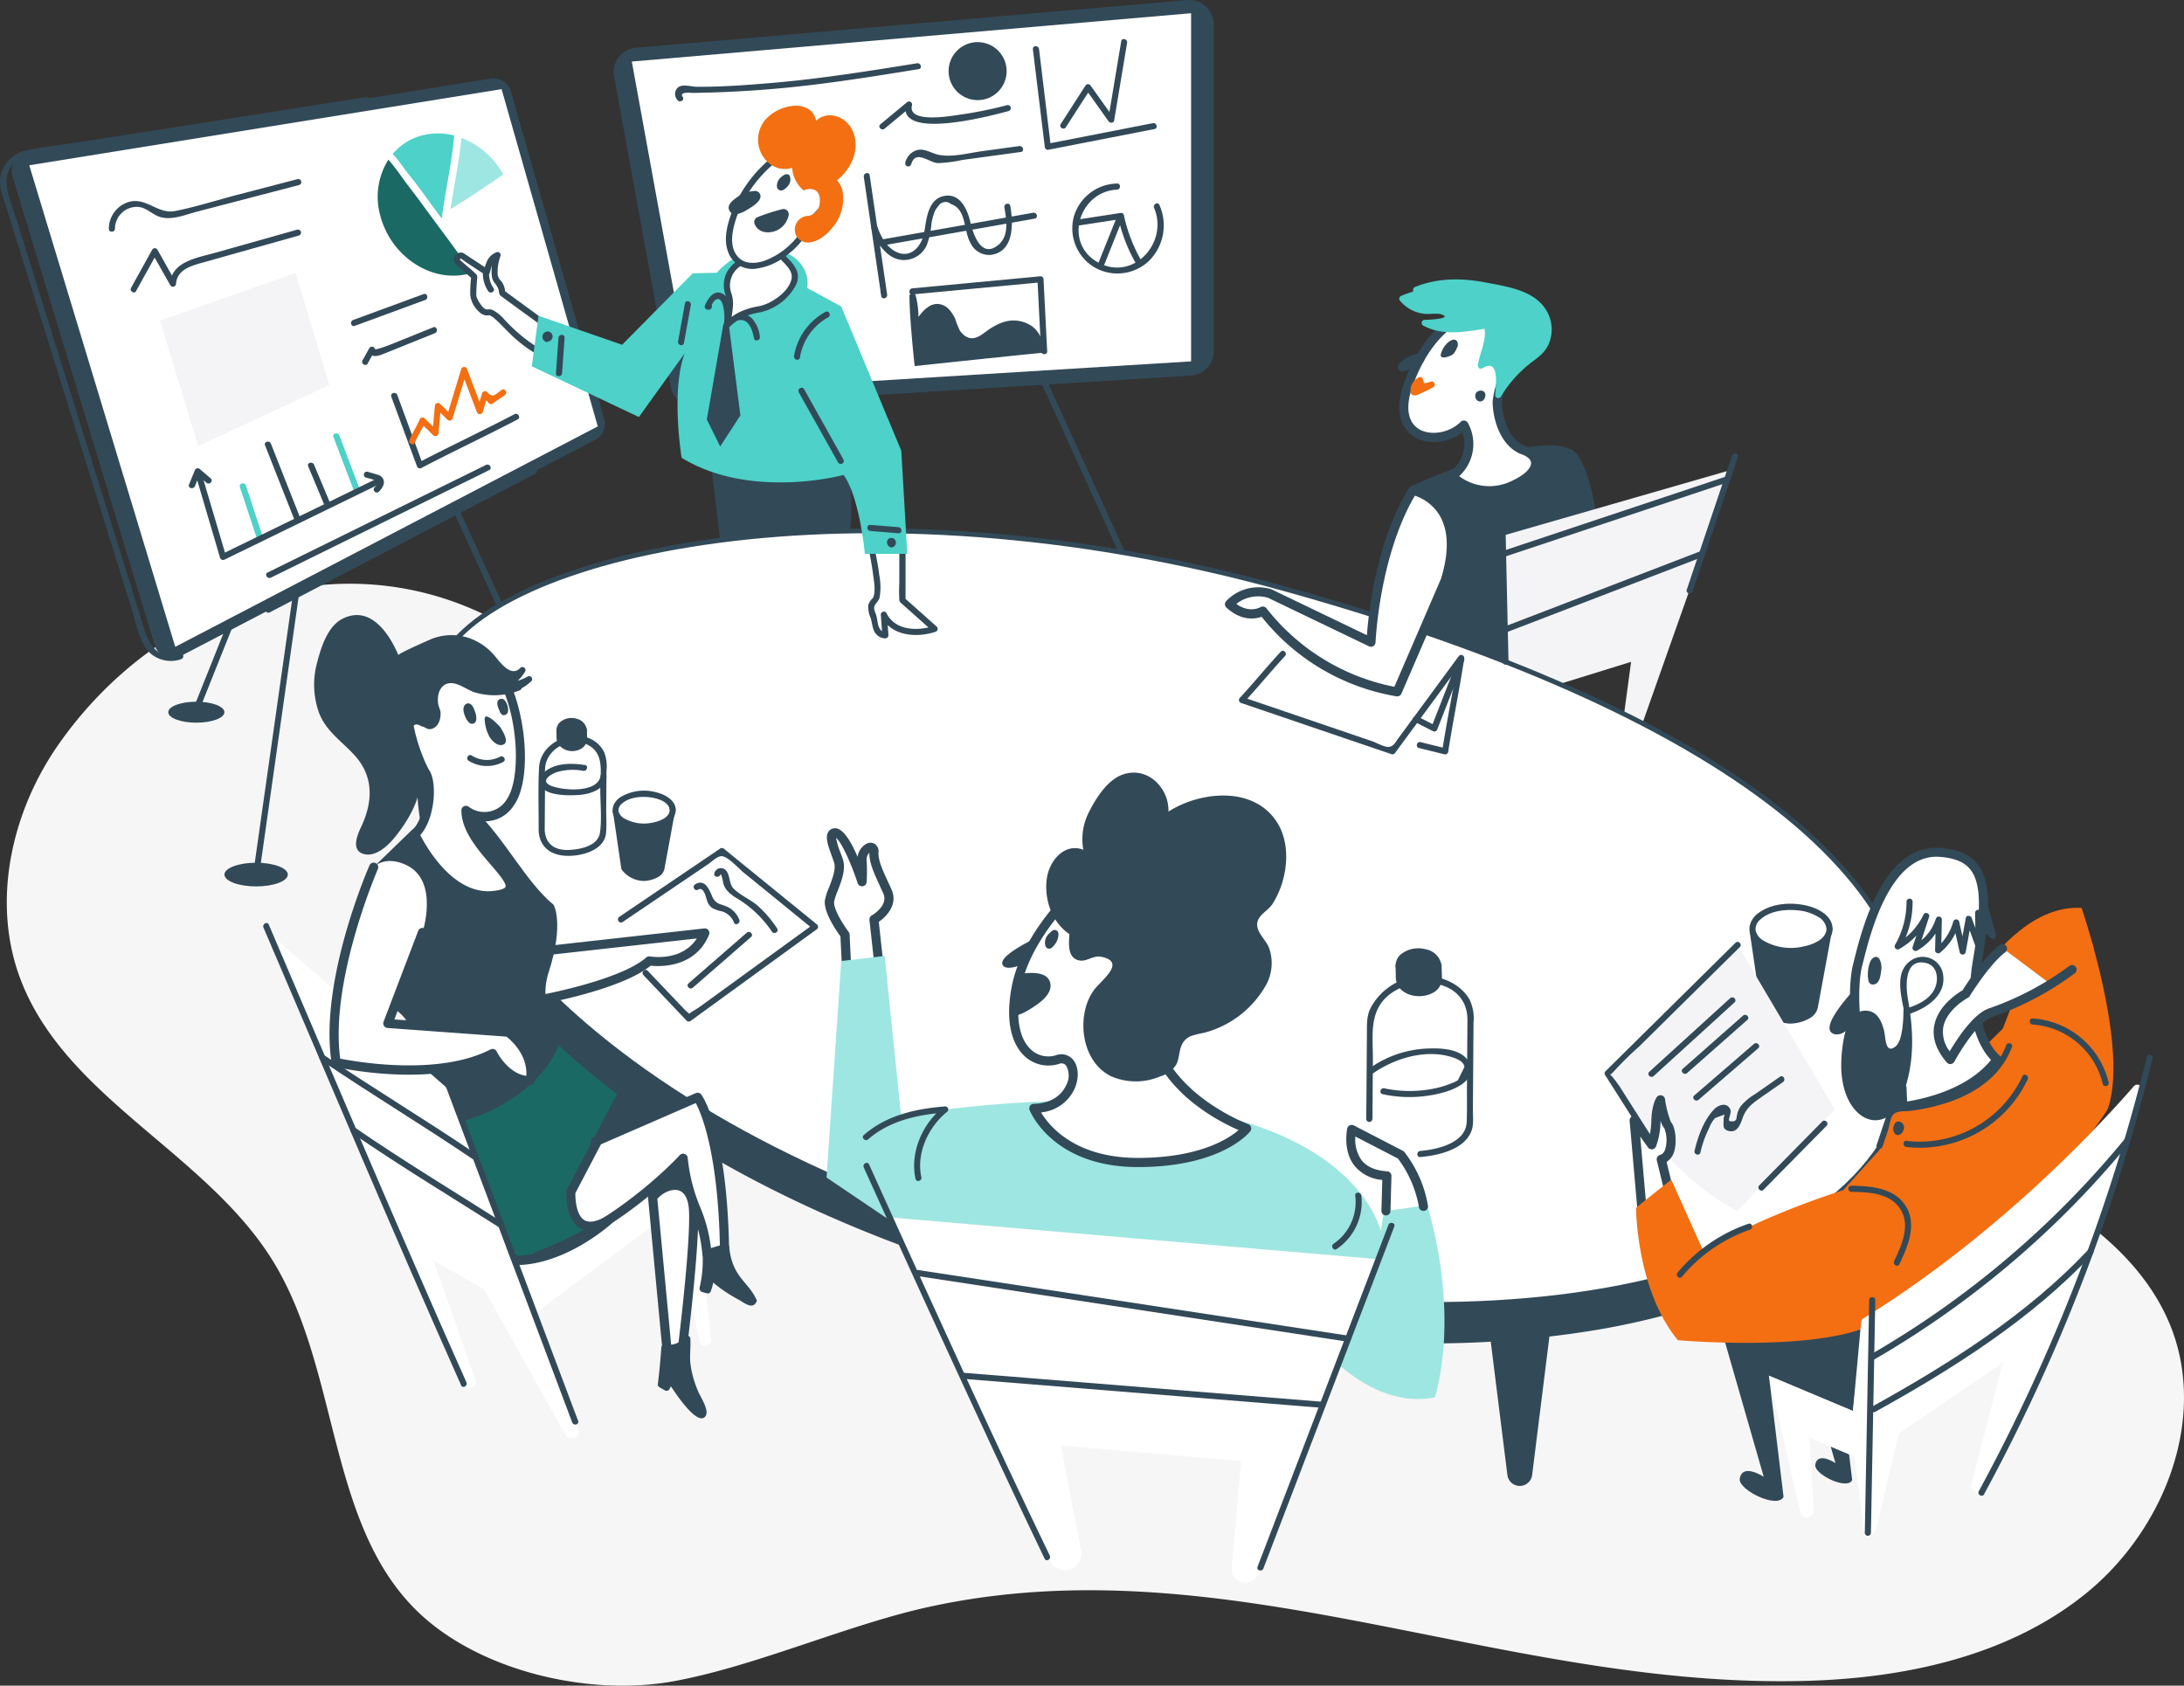 <svg id="Component_93_2" data-name="Component 93 – 2" xmlns="http://www.w3.org/2000/svg" width="450" height="347.328" viewBox="0 0 450 347.328">
  <rect x="0" y="0" width="450" height="347.328" fill="#333333" stroke="none"/>
  <g id="Layer_2" data-name="Layer 2" transform="translate(0.062 0.039)">
    <g id="Layer_5" data-name="Layer 5" transform="translate(-0.062 -0.039)">
      <g id="Layer_8" data-name="Layer 8">
        <path id="Path_108012" data-name="Path 108012" d="M451.3,417.846c1.618,16.382-6.788,33.625-19.816,44.269-15.767,12.877-36.813,17.5-57.159,18.151-62.945,1.954-119.868-28.677-181.407-15.228-16.727,3.652-35.749,12.243-52.594,15.318s-38.346-1.694-51.246-12.952C68.735,449.659,71.9,416.833,57.77,393.838,44,371.434,14.892,360.18,5.663,335.558c-5.927-15.8-1.85-34.2,7.782-48.058,20.677-29.746,58.659-43.1,91.215-25.2,15.7,8.633,28.729,21.311,43.308,31.695,37.788,26.964,84.516,37.726,130.194,45.934s92.5,14.693,134.348,34.784c15.138,7.266,30.356,17.323,36.425,32.977A38.578,38.578,0,0,1,451.3,417.846Z" transform="translate(-1.499 -133.941)" fill="#f6f6f6"/>
        <path id="Path_108013" data-name="Path 108013" d="M220.388,537.046l30.635-22.787,5.5,26.827a1.239,1.239,0,0,0,2.152.558h0a1.239,1.239,0,0,0,.289-.946L254.7,502.48,213.42,522.064Z" transform="translate(-112.431 -264.76)" fill="#fff"/>
        <path id="Path_108014" data-name="Path 108014" d="M238.65,490.135l30.3-12.545s5.109,6.812,5.544,31.222l-3.614,1.088a31.454,31.454,0,0,0-2.365-9.6,35.535,35.535,0,0,1-2.512-10.147,66.709,66.709,0,0,1-27.338,18.662Z" transform="translate(-125.726 -251.645)" fill="#fff"/>
        <path id="Path_108015" data-name="Path 108015" d="M466.975,192.436l-27.253-59.8c-.336-.733-1.419-.1-1.083.634l27.262,59.79c.336.733,1.419.1,1.088-.634Z" transform="translate(-231.075 -69.702)" fill="#324958"/>
        <path id="Path_108016" data-name="Path 108016" d="M122.7,194.212,110.212,282.12c-.114.79,1.1,1.131,1.211.336l12.484-87.913C124.015,193.753,122.809,193.412,122.7,194.212Z" transform="translate(-58.042 -102.08)" fill="#324958"/>
        <path id="Path_108017" data-name="Path 108017" d="M179.349,182.277l24.911,54.43c.336.733,1.419.1,1.083-.634l-24.911-54.435c-.336-.733-1.419-.095-1.083.634Z" transform="translate(-94.444 -95.524)" fill="#324958"/>
        <path id="Path_108018" data-name="Path 108018" d="M104.431,199.285,83.616,251.35c-.3.752.913,1.079,1.211.336l20.814-52.065C105.94,198.869,104.729,198.547,104.431,199.285Z" transform="translate(-44.007 -104.774)" fill="#324958"/>
        <path id="Path_108019" data-name="Path 108019" d="M309.37,193.052l2.7,22.5h24.6s4.064-13.326-.166-24.244S309.37,193.052,309.37,193.052Z" transform="translate(-162.992 -98.451)" fill="#324958"/>
        <path id="Path_108020" data-name="Path 108020" d="M644.41,545.62l5.719,45.8a2.569,2.569,0,0,0,2.261,2.233h0a2.569,2.569,0,0,0,2.838-2.233l5.677-45.527Z" transform="translate(-339.539 -287.493)" fill="#324958"/>
        <path id="Path_108021" data-name="Path 108021" d="M647.906,209.052s-1.623-12.129-5.085-14.135c-7.63-4.414-33.336,7.488-33.336,7.488l-4.314,34.136,25.938,7.257Z" transform="translate(-318.862 -102.174)" fill="#324958"/>
        <path id="Path_108022" data-name="Path 108022" d="M776.627,593.314l-17.314-7.271,3.018,24.949c-1.178,2.592-9.4-1.419-9.021-3.732.544-3.311,4.939-.388,4.939-.388l-8.889-30.919,29.405-1.7Z" transform="translate(-394.842 -302.579)" fill="#324958"/>
        <path id="Path_108023" data-name="Path 108023" d="M796.2,615.37a36.523,36.523,0,0,1-4.731-2.28l3.288,11.434s-3.7-2.479-4.158.331c-.322,1.963,6.623,5.327,7.6,3.146l-1.509-12.451Z" transform="translate(-416.566 -323.046)" fill="#324958"/>
        <path id="Path_108024" data-name="Path 108024" d="M655.43,218l46.795-13.477-20.8,58.886h-2.6l2.6-19.286-25.73,7.971Z" transform="translate(-345.346 -107.752)" fill="#f4f4f6"/>
        <path id="Path_108025" data-name="Path 108025" d="M232.2,456.45l-12.56,23.97s-.605,10.611,7.744,5.852c0,0-13.936,12.654-26.288,6.717s-5.606-35.995-5.606-35.995l23-11.254Z" transform="translate(-102.015 -234.861)" fill="#1b6964"/>
        <path id="Path_108026" data-name="Path 108026" d="M207.184,494.511a17.28,17.28,0,0,1-7.569-1.694c-12.877-6.188-6.4-35.8-6.117-37.054a.946.946,0,0,1,.5-.639l23-11.23a.946.946,0,0,1,.993.1l13.719,10.71a.946.946,0,0,1,.255,1.178L219.5,479.671c-.038,1.377.218,4.565,1.826,5.563,1,.62,2.526.36,4.518-.781a.946.946,0,0,1,1.1,1.519C226.475,486.375,217.369,494.511,207.184,494.511Zm-11.935-37.9c-.752,3.68-5.568,29.329,5.2,34.5,7.9,3.784,16.642-.535,21.491-3.742a4.055,4.055,0,0,1-1.589-.568c-2.99-1.854-2.715-7.238-2.7-7.465a.89.89,0,0,1,.1-.383l12.2-23.274L217.3,445.82Z" transform="translate(-100.944 -233.839)" fill="#324958"/>
        <path id="Path_108027" data-name="Path 108027" d="M487.67,362.917c-11.746,42.168-92.776,56.436-180.986,31.879s-137.863-78.915-121.32-119.442c9.518-23.35,86.262-40.565,174.472-16S499.411,320.744,487.67,362.917Z" transform="translate(-95.984 -130.34)" fill="#324958"/>
        <path id="Path_108028" data-name="Path 108028" d="M389.423,406.792c-26.018,0-54.5-4.082-83.154-12.063-29.017-8.08-55.423-19.911-76.356-34.221-19.9-13.6-34.486-29.088-42.187-44.8-7.015-14.31-8.042-28.426-2.98-40.829,4.925-12.058,27.139-22.082,57.982-26.16,35.432-4.683,76.938-1.14,116.845,9.977,45.063,12.55,79.213,27.768,101.508,45.234,11.353,8.912,19.4,18.326,23.908,27.981a43.47,43.47,0,0,1,2.635,30.749c-5.715,20.521-27.754,35.148-62.065,41.189A209.475,209.475,0,0,1,389.423,406.792ZM274.665,247.315a243.224,243.224,0,0,0-31.86,2.025c-30.616,4.045-52.646,13.922-57.481,25.772-5,12.233-3.969,26.174,2.961,40.319,16.037,32.712,61.308,62.864,118.15,78.7,87.9,24.476,168.919,10.275,180.6-31.657l.3.085-.3-.085c5.677-20.389-3.179-39.916-26.326-58.049-21.917-17.172-56.942-32.773-101.286-45.125A320.2,320.2,0,0,0,274.665,247.315Z" transform="translate(-95.655 -129.979)" fill="#324958"/>
        <path id="Path_108029" data-name="Path 108029" d="M489.623,346.681c-11.741,42.168-92.771,56.44-180.986,31.874s-137.863-78.91-121.315-119.437c9.532-23.35,86.257-40.56,174.472-15.994S501.364,304.513,489.623,346.681Z" transform="translate(-97.014 -121.786)" fill="#fff" stroke="#324958" stroke-width="1"/>
        <path id="Path_108030" data-name="Path 108030" d="M8.21,49.54l95.5-15.393a3.747,3.747,0,0,1,4.2,2.668l19.225,67.425a3.737,3.737,0,0,1-1.892,4.347l-85.41,44.571a3.747,3.747,0,0,1-5.317-2.233L5.22,54.323A3.742,3.742,0,0,1,8.21,49.54Z" transform="translate(-2.636 -17.95)" fill="#324958"/>
        <path id="Path_108031" data-name="Path 108031" d="M12.68,54.477,110,38.79l19.821,69.492L42.762,153.7Z" transform="translate(-6.652 -20.422)" fill="#fff"/>
        <path id="Path_108032" data-name="Path 108032" d="M779.11,404.35l-2.976,16.131a2.943,2.943,0,0,1-1.419,2.044c-1.963,1.112-5.989,2.479-9.7-1.892L762.7,404.875" transform="translate(-401.871 -213.051)" fill="#324958"/>
        <path id="Path_108033" data-name="Path 108033" d="M770.369,423.641a7.728,7.728,0,0,1-5.984-3.136.293.293,0,0,1-.071-.156L762,404.591a.308.308,0,0,1,.265-.355.312.312,0,0,1,.355.265l2.3,15.668c3.52,4.087,7.3,2.838,9.248,1.76a2.64,2.64,0,0,0,1.287-1.826l2.971-16.136a.317.317,0,0,1,.62.118l-2.975,16.131a3.255,3.255,0,0,1-1.589,2.261A8.482,8.482,0,0,1,770.369,423.641Z" transform="translate(-401.498 -212.729)" fill="#324958"/>
        <path id="Path_108034" data-name="Path 108034" d="M271.785,9.814,385.436-.021a5,5,0,0,1,5.435,4.986V72.357a5,5,0,0,1-4.693,5l-102.024,6.3a5,5,0,0,1-5.2-4.1L267.319,15.694a5,5,0,0,1,4.466-5.88Z" transform="translate(-140.79 0.039)" fill="#324958"/>
        <path id="Path_108035" data-name="Path 108035" d="M275.13,15.678,390.366,5.72V77.454L287.543,83.8Z" transform="translate(-144.949 -2.996)" fill="#fff"/>
        <path id="Path_108036" data-name="Path 108036" d="M700.56,437.572l26.6-26.042L747.2,445.453l-20.048,20.881S711.909,459.692,700.56,437.572Z" transform="translate(-369.127 -216.835)" fill="#f4f4f6"/>
        <path id="Path_108037" data-name="Path 108037" d="M735.79,225.873l9.333-27.655c.26-.766-.946-1.093-1.211-.331l-9.333,27.65C734.319,226.309,735.525,226.635,735.79,225.873Z" transform="translate(-387.034 -104.029)" fill="#324958"/>
        <path id="Path_108038" data-name="Path 108038" d="M652.86,220.46q.369,15.873.7,31.751a.629.629,0,0,0,1.254,0q-.369-15.873-.7-31.752a.629.629,0,0,0-1.254,0Z" transform="translate(-343.992 -115.849)" fill="#324958"/>
        <ellipse id="Ellipse_2233" data-name="Ellipse 2233" cx="13.392" cy="15.185" rx="13.392" ry="15.185" transform="translate(72.269 36.889) rotate(-33.55)" fill="#fff"/>
        <path id="Path_108039" data-name="Path 108039" d="M180.991,75.476a.719.719,0,0,1,.284,0,.6.6,0,0,1-.1-.412c.714-5.525,2.039-11.022,2.484-16.557a13.326,13.326,0,0,0-5.506-.246A11.826,11.826,0,0,0,171,62.3c1.3,1.419,2.4,3.127,3.548,4.537,2.115,2.588,3.993,5.393,6,8.042C180.707,75.074,180.849,75.282,180.991,75.476Z" transform="translate(-90.078 -30.588)" fill="#4dd1c8"/>
        <path id="Path_108040" data-name="Path 108040" d="M177.232,83.589c-2.209-2.957-4.352-5.979-6.623-8.9-1.2-1.547-2.474-3.567-3.945-5.161A14.317,14.317,0,0,0,165,81.039c2.072,8,9.773,13.463,17.2,12.2a11.474,11.474,0,0,0,1.746-.43Q180.653,88.164,177.232,83.589Z" transform="translate(-86.646 -36.62)" fill="#1b6964"/>
        <path id="Path_108041" data-name="Path 108041" d="M196.16,74.665c3.737-2.195,7.285-4.7,10.88-7.1A16.647,16.647,0,0,0,198.407,60C197.977,64.887,196.874,69.754,196.16,74.665Z" transform="translate(-103.336 -31.598)" fill="#9ee6e1"/>
        <path id="Path_108042" data-name="Path 108042" d="M654.464,223.967l46.052-15.355c.766-.255.435-1.466-.331-1.211l-46.057,15.355c-.762.255-.435,1.471.336,1.211Z" transform="translate(-344.431 -109.252)" fill="#324958"/>
        <path id="Path_108043" data-name="Path 108043" d="M655.275,256.63,690.7,243.011l5.057-1.949c.747-.284.421-1.5-.336-1.211L660,253.475l-5.057,1.944C654.192,255.708,654.518,256.924,655.275,256.63Z" transform="translate(-344.864 -126.346)" fill="#324958"/>
        <path id="Path_108044" data-name="Path 108044" d="M579.932,232.157l-9.906,22.924a44.526,44.526,0,0,1-27.669-16.628s-3.174,2-6.9-1.419a8.207,8.207,0,0,1,8.3-2.2l20.885,10.038s.7-18.35,8.6-31.283C573.229,213.59,584.956,215.818,579.932,232.157Z" transform="translate(-282.128 -112.531)" fill="#fff"/>
        <path id="Path_108045" data-name="Path 108045" d="M568.982,254.977h-.1a45.021,45.021,0,0,1-27.849-16.406c-1.32.473-4.139.946-7.252-1.892a.946.946,0,0,1-.08-1.306,9.1,9.1,0,0,1,9.253-2.493l.156.057,19.618,9.433c.336-4.6,1.892-19.268,8.652-30.318a.946.946,0,0,1,.979-.43,11.164,11.164,0,0,1,6.944,5.062c2.2,3.647,2.365,8.6.473,14.707a.117.117,0,0,1-.033.095l-9.906,22.924A.946.946,0,0,1,568.982,254.977Zm-27.688-18.511a.946.946,0,0,1,.738.36A44.335,44.335,0,0,0,568.385,253l9.6-22.234c1.7-5.549,1.594-9.967-.312-13.132a9.4,9.4,0,0,0-5.067-4.011c-7.337,12.531-8.089,30.044-8.1,30.224a.946.946,0,0,1-1.348.809l-20.814-10a7.238,7.238,0,0,0-6.519,1.268c2.781,1.992,4.939.681,4.962.667a.918.918,0,0,1,.506-.118Zm37.575-5.355Z" transform="translate(-281.084 -111.486)" fill="#324958"/>
        <path id="Path_108046" data-name="Path 108046" d="M385.228,233.31v13.246l6.623,5.9s-7.848,2.616-10.464-2.933l.317,4.257s-1.783.137-2.148-2.479-1.623-3.122,0-4.731-1.306-13.246-1.306-13.246Z" transform="translate(-199.287 -122.923)" fill="#fff"/>
        <path id="Path_108047" data-name="Path 108047" d="M383.9,232.622v9.65a35.325,35.325,0,0,0,0,3.609c.052.473.539.762.87,1.055l2.11,1.892,3.846,3.42.279-1.045c-3.387,1.121-8,.97-9.754-2.644a.629.629,0,0,0-1.168.317l.312,4.257.629-.629a.383.383,0,0,1-.1,0c-.132-.061.08.033-.109,0a1.31,1.31,0,0,1-.676-.374c-.771-.771-.686-2.124-.993-3.108-.208-.672-.681-1.448-.27-2.119.36-.591.809-.894.97-1.6a13.04,13.04,0,0,0-.062-4.494c-.227-1.8-.553-3.576-.946-5.35-.208-.993-.431-1.987-.676-2.971l-.605.795h6.987a.629.629,0,0,0,0-1.254h-6.968a.634.634,0,0,0-.605.795,67.243,67.243,0,0,1,1.556,7.985c.175,1.372.5,3.127.033,4.442a.705.705,0,0,1-.09.18c0,.028-.09.123,0,0-.076.095-.175.18-.255.27a2.923,2.923,0,0,0-.724,1.291,5.6,5.6,0,0,0,.53,2.64c.35,1.23.322,2.607,1.372,3.51a2.417,2.417,0,0,0,1.637.624.643.643,0,0,0,.629-.629l-.317-4.258-1.168.317c2,4.12,7.266,4.513,11.174,3.221a.634.634,0,0,0,.274-1.05l-6.623-5.9.185.445V232.665a.639.639,0,1,0-1.277-.043Z" transform="translate(-198.6 -122.235)" fill="#324958"/>
        <path id="Path_108048" data-name="Path 108048" d="M621.31,169.413s5.336,4.977,12.063,2.072,6.022-6.277,2.649-7.488-5.369-5.71-5.4-10.034,7.9-15.611.605-18.18c-6.457-2.271-14.665,2.838-18.922,14.589s6.651,13.288,11.405,8.472C623.733,158.845,627.262,164.465,621.31,169.413Z" transform="translate(-322.111 -71.254)" fill="#fff"/>
        <path id="Path_108049" data-name="Path 108049" d="M628.025,172.332a13.245,13.245,0,0,1-8.378-3.245.943.943,0,0,1,.043-1.414c3.841-3.188,3.311-6.623,2.7-8.312-2.938,2.2-7.167,2.63-9.977.856-1.476-.946-4.631-3.9-1.987-11.183,4.688-12.943,13.657-17.418,20.1-15.138a5.246,5.246,0,0,1,3.174,2.711c1.419,3.018-.213,7.332-1.642,11.14a19.139,19.139,0,0,0-1.509,5.2c.028,3.709,1.679,8.042,4.778,9.158,1.892.681,3.075,1.992,3.122,3.5s-.9,3.661-5.715,5.738a11.775,11.775,0,0,1-4.7.984Zm-6.278-3.983a10.388,10.388,0,0,0,10.232,1.254c4.31-1.859,4.593-3.491,4.579-3.945,0-.71-.724-1.377-1.892-1.788-4.092-1.466-5.994-6.689-6.027-10.918a19.644,19.644,0,0,1,1.627-5.885c1.235-3.311,2.772-7.38,1.7-9.679a3.368,3.368,0,0,0-2.1-1.731c-5.52-1.958-13.4,2.247-17.678,14.017-1.556,4.291-1.121,7.47,1.225,8.95s6.348.852,8.628-1.457a.946.946,0,0,1,1.466.161A8.958,8.958,0,0,1,621.747,168.349Zm-1.457.047Z" transform="translate(-321.091 -70.237)" fill="#324958"/>
        <path id="Path_108050" data-name="Path 108050" d="M640.157,135.074c-.809,1.75-2.256,2.763-3.761,3.874a25.055,25.055,0,0,0-6.065,6.892.639.639,0,0,1-1.173-.322c.071-1.542,1.088-7.853-2.625-5.544a.629.629,0,0,1-.946-.539c.341-2.536,1.788-5.033,1.386-7.6-4.205.691-8.822,1.466-12.654-.662a.629.629,0,0,1,.312-1.168c.757,0,5.733-.241,3.591-1.088-.984-.388-2.687,0-3.784-.18a7.569,7.569,0,0,1-4.868-2.649.643.643,0,0,1,.279-1.05,23.452,23.452,0,0,1,2.441-.861.724.724,0,0,1,.359-.946c4.731-1.921,9.679-1.864,14.627-.918,3.917.757,8.988,1.457,11.684,4.7A7.649,7.649,0,0,1,640.157,135.074Z" transform="translate(-321.09 -64.097)" fill="#4dd1c8"/>
        <path id="Path_108051" data-name="Path 108051" d="M217.579,125.681l-9.343-6.831a3.586,3.586,0,0,0-.946-2.365c-1.419-1.367,0-5.454,0-5.454a3.094,3.094,0,0,0-1.8,1.977l-.473,1.519-5.057-3.311c-.345-.227-.885.052-1.045.539h0a.629.629,0,0,0,.128.676l3.42,3.037a28.7,28.7,0,0,0-.147,4.257c.189.577,1.476,3.406,3.051,3.1,1.8-.35,4.835,5.4,11.353,8.676Z" transform="translate(-104.764 -58.488)" fill="#fff"/>
        <path id="Path_108052" data-name="Path 108052" d="M217.227,124.449l-8.174-5.975-1.168-.856.307.544a4.347,4.347,0,0,0-.52-1.987c-.218-.4-.587-.676-.8-1.064a2.332,2.332,0,0,1-.246-1.012,9.632,9.632,0,0,1,.6-3.572.629.629,0,0,0-.771-.771,3.643,3.643,0,0,0-1.949,1.712,12.475,12.475,0,0,0-.743,2.219l.922-.374-4.612-3.032a3.254,3.254,0,0,0-.7-.407,1.462,1.462,0,0,0-1.712,1.036c-.317,1.069.766,1.7,1.443,2.309l2.266,2.015-.18-.445a28,28,0,0,0-.2,3.827,5.563,5.563,0,0,0,2,3.6,2.559,2.559,0,0,0,1.112.563,2.068,2.068,0,0,0,.591,0c.241,0,.076-.052.279,0-.147-.024.123.043.156.057-.09-.038.137.071.17.09a4.069,4.069,0,0,1,.615.445c1.23,1.041,2.3,2.275,3.472,3.387a27.622,27.622,0,0,0,6.386,4.631.664.664,0,0,0,.946-.378l.823-5.847c.114-.79-1.1-1.131-1.211-.336l-.842,5.852.922-.378a33.5,33.5,0,0,1-8.378-6.651,8.282,8.282,0,0,0-2.365-1.935,2.077,2.077,0,0,0-.643-.18,4.263,4.263,0,0,1-.648.024c-.587-.085-1.055-.738-1.353-1.192a5.355,5.355,0,0,1-.752-1.462,2.213,2.213,0,0,1-.038-.473c0-.322,0-.643.024-.946.028-.658.071-1.32.123-1.977.033-.388.156-.818-.123-1.145a20.957,20.957,0,0,0-2.053-1.826l-1.15-1.022c-.123-.109-.378-.383-.043-.407.2,0,.747.473.908.591l1.7,1.121,2.427,1.594a.629.629,0,0,0,.946-.374c.161-.535.293-1.079.473-1.6a2.535,2.535,0,0,1,.842-1.154,4.08,4.08,0,0,1,.388-.241c.189-.1,0,0,.1-.047l-.776-.771a9.513,9.513,0,0,0-.568,4.574,2.909,2.909,0,0,0,.473,1.2,4.4,4.4,0,0,1,.875,1.391c.147.516.047,1.045.516,1.391,2.238,1.67,4.508,3.311,6.765,4.948l2.507,1.831C217.246,126.01,217.875,124.922,217.227,124.449Z" transform="translate(-104.095 -57.805)" fill="#324958"/>
        <path id="Path_108053" data-name="Path 108053" d="M630.894,148.363c-.473-.946-1.542-.26-2.058.227a4.8,4.8,0,0,0-1.339,2.256c-.378,1.391,2.152.421,2.559,0a4.206,4.206,0,0,0,.719-1.206A1.419,1.419,0,0,0,630.894,148.363Z" transform="translate(-330.606 -77.912)" fill="#324958"/>
        <path id="Path_108054" data-name="Path 108054" d="M713.505,503.4l-1.755-20.181,3.609,5.052a14.19,14.19,0,0,0,.861-4.934c.08-3.141.946-4.343.946-4.343s.785,4.641,1.495,5.275,1.566,6.206-1.334,6.992l1.963,8.042Z" transform="translate(-375.023 -252.388)" fill="#fff"/>
        <path id="Path_108055" data-name="Path 108055" d="M712.443,503.305a.946.946,0,0,1-.946-.861l-1.76-20.176a.946.946,0,0,1,1.708-.629l2.465,3.453a16.611,16.611,0,0,0,.3-2.815c.085-3.335,1.012-4.731,1.121-4.868a.946.946,0,0,1,1.694.393,20.9,20.9,0,0,0,1.221,4.759c.842.809,1.239,3.68.776,5.639a3.884,3.884,0,0,1-1.67,2.564l1.779,7.285a.946.946,0,0,1-.369.989l-5.781,4.1A.946.946,0,0,1,712.443,503.305Zm-.52-17.777,1.32,15.138,3.912-2.772-1.812-7.427a.946.946,0,0,1,.667-1.154c.175-.047.7-.194,1.045-1.112a6.831,6.831,0,0,0-.142-4.314,4.527,4.527,0,0,1-.814-1.656v.09a15.021,15.021,0,0,1-.946,5.289.946.946,0,0,1-1.627.17Zm5.033-1.594Zm1.258-1.419Z" transform="translate(-373.961 -251.347)" fill="#324958"/>
        <path id="Path_108056" data-name="Path 108056" d="M614.092,154.947a.5.5,0,0,0,0-.445.61.61,0,0,0-.033-.085.667.667,0,0,0-.606-.473,5.491,5.491,0,0,0-2.805.885c-.662.36-1.892,1.15-1.859,2.02.1,2.034,4.56-.691,5.2-1.183a.473.473,0,0,0,.1-.719Z" transform="translate(-320.768 -81.094)" fill="#324958"/>
        <path id="Path_108057" data-name="Path 108057" d="M643.968,170.122a1.313,1.313,0,0,0-1.254.36c-.549.809.028,2.063,1.055,1.8C644.63,172.052,644.994,170.424,643.968,170.122Z" transform="translate(-338.534 -89.598)" fill="#324958"/>
        <path id="Path_108058" data-name="Path 108058" d="M618.491,165.122a4.6,4.6,0,0,1-1.358.322c-.1,0-.265-.809-.317-.9a.61.61,0,0,0-.889-.26,3.037,3.037,0,0,0-1.627,3.032c.128.7.8.776,1.391.558a36.235,36.235,0,0,0,3.283-1.6C619.607,165.959,619.162,164.876,618.491,165.122Z" transform="translate(-323.663 -86.496)" fill="#f36f12"/>
        <path id="Path_108059" data-name="Path 108059" d="M308.934,171.061h-8.742s-1.022-11.528-4.38-16.249c0,0-19.1,5.2-33.369-3.538,0,0-2.261-13.667.61-21.5l-9.419,13.1-22.063-10.45,1.381-10.407,17.219,5.97,14.561-14.726,4.962-.109a15.332,15.332,0,0,1,8.662-4.929c4.556-.743,10.18,2.119,10.024,7.332a5.589,5.589,0,0,1-.071.724l7.02,3.827L307.7,149.821Z" transform="translate(-121.995 -56.946)" fill="#4dd1c8"/>
        <path id="Path_108060" data-name="Path 108060" d="M316.23,119.716a11.354,11.354,0,0,1,6.514-3.387c4.139-.6,9.215-5.379,7.129-8.406s-3.226-2.365-3.226-6.859L322.02,99.71l-.946,6.15s-4.48,1.012-4.731,5.076C316.211,114.006,318.013,112.908,316.23,119.716Z" transform="translate(-166.606 -52.523)" fill="#fff"/>
        <path id="Path_108061" data-name="Path 108061" d="M315.983,119.441a9.783,9.783,0,0,1,3.056-2.233,13.086,13.086,0,0,1,3.486-1.041,11.04,11.04,0,0,0,7.436-5.724,3.987,3.987,0,0,0,.232-2.607,6.857,6.857,0,0,0-1.627-2.465,9.369,9.369,0,0,1-1.471-1.8,7.14,7.14,0,0,1-.473-3.231.643.643,0,0,0-.473-.605l-4.622-1.353a.634.634,0,0,0-.776.435l-.946,6.15.435-.44a6.953,6.953,0,0,0-4.645,3.557,6.041,6.041,0,0,0-.43,3.671c.118.62.416,1.31.5,1.864a13.813,13.813,0,0,1-.728,5.2.629.629,0,0,0,1.211.336,19,19,0,0,0,.814-4.887,7.5,7.5,0,0,0-.407-2.19,4.731,4.731,0,0,1,2.039-5.5,6.622,6.622,0,0,1,1.987-.861.625.625,0,0,0,.44-.44l.946-6.15-.771.44,4.626,1.353-.473-.606a6.951,6.951,0,0,0,1.452,4.958c1.008,1.145,2.588,2.365,2.185,4.092-.473,1.958-2.308,3.515-3.969,4.475a8.888,8.888,0,0,1-2.838,1.088,14.475,14.475,0,0,0-3.5,1.022,10.776,10.776,0,0,0-3.6,2.569C314.569,119.162,315.453,120.056,315.983,119.441Z" transform="translate(-165.915 -51.813)" fill="#324958"/>
        <path id="Path_108062" data-name="Path 108062" d="M324.854,141.36a6.768,6.768,0,0,0-1.594-3.713,3.486,3.486,0,0,0-3.411-.8.629.629,0,0,0,.331,1.211c2.365-.667,3.113,1.859,3.463,3.643.156.79,1.367.473,1.211-.336Z" transform="translate(-168.29 -72.01)" fill="#324958"/>
        <path id="Path_108063" data-name="Path 108063" d="M332.684,66.7a3.5,3.5,0,0,0-2.531-.506c-3.065.511-5.469,3.255-7.37,5.487a23.837,23.837,0,0,0-4.839,9.3,10.8,10.8,0,0,0-.393,4.258,5.265,5.265,0,0,0,2.086,3.614c1.94,1.315,4.6.752,6.694-.293a16.051,16.051,0,0,0,7.214-6.94c1.22-2.422,4.111-3.756,3.912-6.429-.137-1.826-2.782-5.4-3.572-7.1A3.416,3.416,0,0,0,332.684,66.7Z" transform="translate(-167.27 -34.834)" fill="#fff"/>
        <path id="Path_108064" data-name="Path 108064" d="M332.277,65.486c-2.11-1.31-4.664-.345-6.509.984a26.842,26.842,0,0,0-8.553,11.741c-.88,2.465-1.618,5.369-.624,7.914a5.284,5.284,0,0,0,5.241,3.449,12.456,12.456,0,0,0,6.623-2.677,16.169,16.169,0,0,0,4.7-5.2,12.405,12.405,0,0,1,1.864-2.588,11.916,11.916,0,0,0,1.807-2.271c1.1-2.006.222-3.9-.8-5.719-.558-.993-1.173-1.954-1.746-2.938a7.427,7.427,0,0,0-1.992-2.677c-.667-.473-1.291.624-.634,1.088a5.82,5.82,0,0,1,1.471,2.11c.435.757.889,1.471,1.329,2.209.729,1.23,1.892,2.838,1.632,4.371-.307,1.689-2.006,2.867-3,4.153-.606.781-1,1.675-1.533,2.5a13.982,13.982,0,0,1-2.011,2.436,15.251,15.251,0,0,1-5.3,3.449c-1.94.71-4.362.88-5.785-.9-1.514-1.892-1.14-4.541-.539-6.713a23.179,23.179,0,0,1,2.838-6.325,26.964,26.964,0,0,1,4.608-5.44c1.58-1.419,4.182-3.169,6.3-1.85C332.329,67,332.958,65.917,332.277,65.486Z" transform="translate(-166.546 -34.161)" fill="#324958"/>
        <path id="Path_108065" data-name="Path 108065" d="M334.191,91.036a41.954,41.954,0,0,0-5.066,1.641,1.083,1.083,0,0,0-.572,1.448,2.673,2.673,0,0,0,2.143,1.632,4.324,4.324,0,0,0,4.139-1.8,5.2,5.2,0,0,0,.714-1.627,1.093,1.093,0,0,0-1.358-1.291Z" transform="translate(-173.049 -47.931)" fill="#324958"/>
        <path id="Path_108066" data-name="Path 108066" d="M323.787,83.821a1.069,1.069,0,0,0-.908-.686,6.445,6.445,0,0,0-4,1.419c-.757.549-2,1.5-1.419,2.6.729,1.419,2.559.516,3.543-.071S324.355,85.165,323.787,83.821Z" transform="translate(-167.177 -43.787)" fill="#324958"/>
        <path id="Path_108067" data-name="Path 108067" d="M340.964,76.18c-.473-.771-1.452-.052-1.892.364-.539.473-1.169,1.93-.35,2.507.643.473,1.457-.279,1.85-.757A2.017,2.017,0,0,0,340.964,76.18Z" transform="translate(-178.251 -39.944)" fill="#324958"/>
        <path id="Path_108068" data-name="Path 108068" d="M349.585,51.159c-1.4-3.1-5.2-4.182-7.5-2.067-1.145-5.137-9.31-3.188-11.353,1.183-2.186,4.617,1.746,9.967,6.41,8.539a6.523,6.523,0,0,0,2.365,4.655,2.782,2.782,0,0,1,2.365-.052c1.064.582,1.093,2.11.87,3.151a2.688,2.688,0,0,1-2.45,2.152,2.852,2.852,0,0,0-2.365,3.993,2.733,2.733,0,0,0,2.952,1.448c1.85-.227,3.548-1.731,4.66-3.141a9.125,9.125,0,0,0,1.944-7.569,4.986,4.986,0,0,0-1.1-2.091C349.367,59.017,351.283,54.887,349.585,51.159Z" transform="translate(-173.919 -24.233)" fill="#f36f12"/>
        <path id="Path_108069" data-name="Path 108069" d="M312.146,133.345c.142-1.623.156-4.787-1.537-5.71-1.826-1-3.132,1.064-3.695,2.469a.629.629,0,0,0,.44.776l.237.033c.795.118,1.135-1.093.336-1.211l-.241-.033.44.771a4.1,4.1,0,0,1,.719-1.325c.795-.818,1.419-.27,1.7.572a9.277,9.277,0,0,1,.345,3.657c-.071.809,1.183.8,1.254,0Z" transform="translate(-161.685 -67.098)" fill="#324958"/>
        <path id="Path_108070" data-name="Path 108070" d="M312.37,141.9l2.346,18.4-4.163,6.4-2.753-5.544,3.359-19.339Z" transform="translate(-162.164 -74.707)" fill="#324958"/>
        <path id="Path_108071" data-name="Path 108071" d="M347.772,169.782l8.113,14.475a.63.63,0,0,0,1.088-.634l-8.1-14.475c-.393-.7-1.476-.071-1.083.634Z" transform="translate(-183.19 -88.951)" fill="#324958"/>
        <path id="Path_108072" data-name="Path 108072" d="M378.33,229.836l5.823.473c.8.062.8-1.192,0-1.258l-5.823-.473C377.526,228.516,377.531,229.77,378.33,229.836Z" transform="translate(-199.013 -120.428)" fill="#324958"/>
        <path id="Path_108073" data-name="Path 108073" d="M809.682,436.953s-19.641,30.848-48.573,44.392c-12.016,5.625-39.95,3.141-39.95,3.141-8.619-10.5-8.619-27.3-8.619-27.3l7.247-5.79,6.689,14.878s8.77-6.211,28.757-12.716l7.47-8.283q1.135-4.177,2.507-8.3a.625.625,0,0,1,.6-.473,22.306,22.306,0,0,0,6.727-.9L788.1,420.3l8.132-21.032,8.08-3.865S814.28,424.261,809.682,436.953Z" transform="translate(-375.439 -208.335)" fill="#f36f12"/>
        <path id="Path_108074" data-name="Path 108074" d="M387.977,234.726a.918.918,0,0,0-1.268-.331c-1.036.658,0,2.332.946,1.675a.993.993,0,0,0,.322-1.343Z" transform="translate(-203.518 -123.426)" fill="#324958"/>
        <path id="Path_108075" data-name="Path 108075" d="M210.293,117.326a6.429,6.429,0,0,0,1.074,4.153c.449.667,1.537.038,1.083-.634a5.308,5.308,0,0,1-.889-3.52c.071-.809-1.187-.8-1.258,0Z" transform="translate(-110.77 -61.487)" fill="#324958"/>
        <path id="Path_108076" data-name="Path 108076" d="M243.95,147.07l-.53,7.328" transform="translate(-128.24 -77.479)" fill="#fff"/>
        <path id="Path_108077" data-name="Path 108077" d="M242.618,146.4l-.53,7.328c-.057.8,1.2.8,1.258,0l.525-7.328C243.933,145.6,242.674,145.6,242.618,146.4Z" transform="translate(-127.537 -76.809)" fill="#324958"/>
        <path id="Path_108078" data-name="Path 108078" d="M238.3,145.115a1.031,1.031,0,0,0-.989-.795,1.106,1.106,0,0,0-.615,2,.643.643,0,0,0,.833.033.9.9,0,0,0,.161-.047,1.008,1.008,0,0,0,.61-1.187Z" transform="translate(-124.469 -76.03)" fill="#324958"/>
        <path id="Path_108079" data-name="Path 108079" d="M845.535,472.793c-7.044,8.089-27.825,30.522-55.683,47.779a.946.946,0,0,0-.449.724l-1.689,18.35L770.4,532.374l6.434,28.081a1.419,1.419,0,0,0,.781.946h0a1.419,1.419,0,0,0,2.01-1.367l-.9-14.892,9.329,3.926,1.826,14.665a1.353,1.353,0,0,0,1.324,1.183h0a1.348,1.348,0,0,0,1.329-1.041l4.641-19.58,21.439-14.632-6.5,25.072a1.339,1.339,0,0,0,2.219,1.306h0a1.32,1.32,0,0,0,.255-.331c1.594-2.928,21.784-38.6,32.608-82.066a.946.946,0,0,0-1.665-.852Z" transform="translate(-405.928 -248.91)" fill="#fff"/>
        <path id="Path_108080" data-name="Path 108080" d="M815.069,541.186a192.361,192.361,0,0,0,52.684-44.723c.511-.62-.374-1.514-.885-.889A191.447,191.447,0,0,1,814.435,540.1a.629.629,0,0,0,.634,1.083Z" transform="translate(-428.988 -261.009)" fill="#324958"/>
        <path id="Path_108081" data-name="Path 108081" d="M896.353,459.782a374.413,374.413,0,0,1-34.613,89.5c-.383.71.7,1.344,1.083.634a375.771,375.771,0,0,0,34.727-89.791c.194-.785-1.017-1.121-1.211-.336Z" transform="translate(-454.017 -242.03)" fill="#324958"/>
        <path id="Path_108082" data-name="Path 108082" d="M813.073,565.559l-.9,47.925a.629.629,0,1,0,1.258,0l.9-47.925a.629.629,0,0,0-1.258,0Z" transform="translate(-427.939 -297.668)" fill="#324958"/>
        <path id="Path_108083" data-name="Path 108083" d="M815.681,577.47c16.041-8.9,32.168-19.074,44.794-32.532.553-.587-.336-1.476-.889-.885-12.569,13.383-28.582,23.478-44.538,32.333C814.343,576.779,814.977,577.862,815.681,577.47Z" transform="translate(-429.293 -286.564)" fill="#324958"/>
        <path id="Path_108084" data-name="Path 108084" d="M882.669,395.4c-9.461-.591-17.437,8.331-21.439,14.48.393,2.734.667,5.487.9,8.241,12.773-3.647,23.057-14.39,23.057-14.39Z" transform="translate(-453.791 -208.32)" fill="#f36f12"/>
        <path id="Path_108085" data-name="Path 108085" d="M900.271,456.742a17.271,17.271,0,0,0-15.653-13.175c-.8-.066-.8,1.192,0,1.254a15.971,15.971,0,0,1,14.442,12.257A.629.629,0,0,0,900.271,456.742Z" transform="translate(-465.797 -233.715)" fill="#324958"/>
        <path id="Path_108086" data-name="Path 108086" d="M853.543,468.388a23.411,23.411,0,0,1-23.9,13.316c-.8-.085-.795,1.168,0,1.258a24.6,24.6,0,0,0,24.982-13.941C854.971,468.294,853.888,467.655,853.543,468.388Z" transform="translate(-436.832 -246.625)" fill="#324958"/>
        <path id="Path_108087" data-name="Path 108087" d="M818.48,475.7l1.121-3.345c.27-.8.53-2.7,1.107-3.311.814-.847,2.536-.624,3.728-.785a38.618,38.618,0,0,0,9.215-2.323c5.152-2.058,9.537-5.511,11.509-10.823.284-.757-.946-1.088-1.206-.336-3.463,9.314-14.665,12.087-23.563,12.607a.648.648,0,0,0-.606.473q-1.263,3.747-2.517,7.5c-.26.766.946,1.1,1.211.336Z" transform="translate(-430.607 -239.4)" fill="#324958"/>
        <path id="Path_108088" data-name="Path 108088" d="M837.149,413.9s-6.717-4.8-4.054-20.474,1.362-21.491-7.678-22.191c-11.5-.889-15.611,17.617-17.03,23.274s-.989,25.389,9.149,25.256l.151,3.874S830.947,422.448,837.149,413.9Z" transform="translate(-425.632 -195.585)" fill="#fff"/>
        <path id="Path_108089" data-name="Path 108089" d="M816.575,423.521a.913.913,0,0,1-.62-.237.945.945,0,0,1-.322-.667l-.118-3.009a7.948,7.948,0,0,1-5.6-3.184c-4.617-5.856-4.773-18.373-3.557-23.18l.194-.771c1.651-6.623,6.031-24.126,17.844-23.213,3.633.284,6.055,1.353,7.626,3.363,2.536,3.245,2.786,8.832.9,19.925-2.512,14.8,3.619,19.509,3.68,19.551a.946.946,0,0,1,.208,1.32c-6.367,8.785-19.613,10.067-20.157,10.1Zm-.151-5.757a.946.946,0,0,1,.946.9l.114,2.838c3.018-.473,12.247-2.318,17.3-8.562-1.764-1.807-5.932-7.626-3.7-20.744,1.76-10.369,1.6-15.715-.535-18.449-1.221-1.566-3.222-2.4-6.287-2.644-10.218-.79-14.324,15.611-15.866,21.794l-.2.776c-1,3.95-1.121,16.041,3.212,21.534a6.018,6.018,0,0,0,5.01,2.55Z" transform="translate(-424.539 -194.544)" fill="#324958"/>
        <path id="Path_108090" data-name="Path 108090" d="M805.609,517.678c3.406.08,7.569.18,9.811,3.165,2.583,3.4.605,7.768-.993,11.112-.35.729.733,1.362,1.083.634,1.774-3.709,3.756-8.359,1.159-12.2-2.432-3.591-7.138-3.879-11.06-3.974a.629.629,0,1,0,0,1.258Z" transform="translate(-424.15 -272.106)" fill="#324958"/>
        <path id="Path_108091" data-name="Path 108091" d="M745.065,532.957a32.962,32.962,0,0,0-14.589,10.038c-.516.615.369,1.509.889.885a31.778,31.778,0,0,1,14.031-9.712c.762-.265.435-1.481-.331-1.211Z" transform="translate(-384.809 -280.799)" fill="#324958"/>
        <path id="Path_108092" data-name="Path 108092" d="M856.939,413c-3.415,2.512-7.64,9.352-7.64,9.352s-9.934,4.158-4.532,12.072c.355.52.747,1.291,1.353,1.481,0,0,4.546-8.453,8.312-9.664,9.139-2.938,12.683-5.61,12.683-5.61" transform="translate(-444.268 -217.609)" fill="#fff"/>
        <path id="Path_108093" data-name="Path 108093" d="M845.6,435.891a.946.946,0,0,1-.714-.326c-2.195-2.536-3.065-5.109-2.588-7.645.766-4.078,4.787-6.623,5.814-7.228.757-1.2,4.532-7.034,7.749-9.4a.946.946,0,0,1,1.116,1.518c-3.226,2.365-7.351,9.016-7.394,9.083a.946.946,0,0,1-.364.341c-.043.024-4.385,2.365-5.071,6.046a6.533,6.533,0,0,0,1.324,4.981c1.485-2.517,4.929-7.829,8.151-8.865a61.343,61.343,0,0,0,16.529-8.756.946.946,0,0,1,1.159,1.49,62.763,62.763,0,0,1-17.11,9.059c-2.791.894-6.557,6.954-7.772,9.21a.946.946,0,0,1-.729.473Z" transform="translate(-443.748 -216.635)" fill="#324958"/>
        <path id="Path_108094" data-name="Path 108094" d="M842.96,392.391l1.892,6.836,1.05-.61a8.7,8.7,0,0,1-2.914-4.466.629.629,0,0,0-1.235.166l.114,6.859,1.235-.166-2.048-5.634c-.189-.525-1.088-.662-1.211,0l-1.249,6.76H839.8l-1.334-6.022a.634.634,0,0,0-1.211,0,10.691,10.691,0,0,1-3.567,5.5l1.074.445.142-6.353a.629.629,0,0,0-1.235-.166,9.56,9.56,0,0,1-4.489,5.473l.946.71,2.157-6.594c.222-.667-.833-1.126-1.145-.473a13.624,13.624,0,0,1-5.634,6.065l.856.856a18.956,18.956,0,0,0,2.517-9.608.629.629,0,0,0-1.254,0,17.673,17.673,0,0,1-2.365,8.946.634.634,0,0,0,.861.861,14.759,14.759,0,0,0,6.069-6.514l-1.149-.473-2.162,6.58a.634.634,0,0,0,.946.71,10.88,10.88,0,0,0,5.066-6.225l-1.235-.166-.142,6.353a.639.639,0,0,0,1.074.445,11.827,11.827,0,0,0,3.879-6.036h-1.211l1.334,6.017a.634.634,0,0,0,1.211,0l1.249-6.755h-1.211l2.048,5.634a.634.634,0,0,0,1.235-.17l-.118-6.859-1.23.17a9.836,9.836,0,0,0,3.236,5.014.634.634,0,0,0,1.05-.61l-1.892-6.836a.629.629,0,0,0-1.211.336Z" transform="translate(-434.797 -206.225)" fill="#324958"/>
        <path id="Path_108095" data-name="Path 108095" d="M829.329,428.448c3.406-1.178,7.375-3.747,6.8-7.933a4.257,4.257,0,0,0-6.8-2.914c-2.763,2.029-2.124,5.767-1.58,8.69a34.495,34.495,0,0,1-.719,17.3c-.255.766.946,1.1,1.211.331,1.982-5.979,1.764-12.124.667-18.25-.473-2.555-.946-8.638,3.586-7.687,2.607.544,2.838,3.714,1.7,5.677s-3.207,2.881-5.2,3.572c-.757.26-.43,1.476.336,1.211Z" transform="translate(-435.751 -219.58)" fill="#324958"/>
        <path id="Path_108096" data-name="Path 108096" d="M812.285,450.91c-.53,2.176-1.164,4.887-3.231,6.15-3.737,2.318-7.1-.369-8.61-3.879-1.448-3.373-1.419-7.257-.9-10.824a23.051,23.051,0,0,1,.568-2.805,2.786,2.786,0,0,1-2.143.672c-3.822-.852,2.985-8.08,3.685-8.988.5-.639,1.381.26.894.889l-.076.09a17.826,17.826,0,0,1,.265,3.449,3.524,3.524,0,0,1,1.826-.293c2.129.18,2.98,2.2,3.458,4,.4,1.509.194,5.019,2.365,3.378,1.518-1.154,1.646-5.743,1.656-7.413a.629.629,0,0,1,1.258,0c0,.653-.047,1.679-.17,2.838a.558.558,0,0,1,.27.473,42.983,42.983,0,0,1-1.116,12.266Z" transform="translate(-419.846 -227.103)" fill="#324958"/>
        <path id="Path_108097" data-name="Path 108097" d="M371.5,391.07l-1.154-10.521s4.286-2.413,2.772-5.786-2.876-5.9-2.772-8.042-2.611-.738-2.455,1.7a33.026,33.026,0,0,1,0,4.366s-3.425-10.521-5.653-10.1c-1.419.27-.057,3.259.8,5.776s-1.6,6.448-1.84,8.264c-.312,2.365,3.188,6.963,3.188,6.963l.412,8.681Z" transform="translate(-190.292 -191.091)" fill="#fff"/>
        <path id="Path_108098" data-name="Path 108098" d="M363.762,392.283a.946.946,0,0,1-.946-.9l-.407-8.392c-.79-1.083-3.515-5-3.2-7.418a12.723,12.723,0,0,1,.837-2.63c.672-1.722,1.5-3.86,1.045-5.2-.137-.4-.284-.818-.435-1.235-.87-2.4-1.377-3.931-.776-4.977a1.608,1.608,0,0,1,1.131-.79c1.731-.331,3.467,2.436,4.929,5.871a3.671,3.671,0,0,1,1.608-2.569,1.788,1.788,0,0,1,1.892-.123,1.841,1.841,0,0,1,.809,1.826c-.076,1.58.842,3.581,2.01,6.117q.336.714.681,1.49c1.334,2.966-.9,5.469-2.63,6.651l1.083,9.934a.946.946,0,0,1-.752,1.027l-6.708,1.306a.747.747,0,0,1-.175.014ZM361.515,362.7a14.988,14.988,0,0,0,.946,3.16c.156.43.312.856.449,1.273.676,2-.293,4.494-1.074,6.5a12.692,12.692,0,0,0-.724,2.195c-.189,1.419,1.746,4.6,3.009,6.273a.946.946,0,0,1,.18.516l.36,7.592,4.787-.946-1.06-9.66a.946.946,0,0,1,.473-.922c.142-.08,3.515-2.034,2.365-4.574-.227-.511-.473-1-.672-1.471-1.244-2.715-2.238-4.868-2.186-6.874a2.015,2.015,0,0,0-.568,1.566,33.375,33.375,0,0,1,0,4.5.946.946,0,0,1-1.835.213C364.505,367.59,362.523,363.455,361.515,362.7Z" transform="translate(-189.242 -190.057)" fill="#324958"/>
        <path id="Path_108099" data-name="Path 108099" d="M815.63,416.912c-.61-.473-1.4.18-1.689.946a7.332,7.332,0,0,0-.36,3.572c.123.7.473,1.15,1.244.984,1.135-.246,1.268-1.788,1.419-2.744a4.111,4.111,0,0,0-.246-2.252A1.419,1.419,0,0,0,815.63,416.912Z" transform="translate(-428.641 -219.586)" fill="#324958"/>
        <path id="Path_108100" data-name="Path 108100" d="M718.97,450.6l16.675-15.185c.6-.544-.289-1.419-.885-.885l-16.68,15.18C717.484,450.263,718.374,451.134,718.97,450.6Z" transform="translate(-378.255 -228.869)" fill="#324958"/>
        <path id="Path_108101" data-name="Path 108101" d="M745.085,442.148,732.662,453.1c-.61.539.284,1.419.885.889l12.413-10.956c.61-.535-.284-1.419-.889-.889Z" transform="translate(-385.935 -232.883)" fill="#324958"/>
        <path id="Path_108102" data-name="Path 108102" d="M475.4,465.439l-1.273,7.63s-7.64-37.584-98.831-23.851h0l-3.363-32.868-8.955,1.036-3.028,44.623L388.3,481.154l70.958,12.772s11.618,16.316,26.018,13.364c0,0,5.852-16.883-2.474-42.637Z" transform="translate(-189.644 -219.375)" fill="#9ee6e1"/>
        <path id="Path_108103" data-name="Path 108103" d="M739.191,484.463A21.677,21.677,0,0,1,741,479.392a6.5,6.5,0,0,1,1.216-2.048l1.954-.729c-.062.246-.128.473-.194.743.09,1.093-.473,2.309,1.093,2.659,1.765.388,2.365-1.391,2.805-2.63.766-2.176,2.081-3.094,3.922-4.381l4.423-3.089c.658-.473.033-1.547-.634-1.083l-5.161,3.6a11.665,11.665,0,0,0-2.909,2.436,5.139,5.139,0,0,0-.7,1.514l-.147.662q0,1.287-1.542.889c-.237-.378.506-1.689.251-2.309-.7-1.679-2.512-1-3.444,0-2.053,2.209-3.269,5.558-3.945,8.472-.18.79,1.031,1.121,1.211.336Z" transform="translate(-388.835 -246.97)" fill="#324958"/>
        <path id="Path_108104" data-name="Path 108104" d="M738.531,466l12.3-10.625c.61-.53-.279-1.419-.889-.885l-12.3,10.62C737.031,465.636,737.921,466.525,738.531,466Z" transform="translate(-388.559 -239.383)" fill="#324958"/>
        <path id="Path_108105" data-name="Path 108105" d="M708.3,450.035l-6.339-9.977c-.165-.26-1.939-2.763-1.982-2.365,0-.137.421-.393.511-.506a73.282,73.282,0,0,1,5.487-5.421l16.529-16.33L726.7,411.3c.572-.568-.312-1.452-.889-.885l-26.78,26.458a.643.643,0,0,0-.1.762l8.293,13.047c.43.676,1.518.047,1.083-.634Z" transform="translate(-368.224 -216.152)" fill="#324958"/>
        <ellipse id="Ellipse_2234" data-name="Ellipse 2234" cx="7.943" cy="4.513" rx="7.943" ry="4.513" transform="translate(361.08 186.852)" fill="#fff"/>
        <path id="Path_108106" data-name="Path 108106" d="M779.065,398.749c-.062-2.838-3.2-4.31-5.582-4.82-3.094-.667-6.911-.412-9.556,1.495a4.447,4.447,0,0,0-1.968,2.9,3.723,3.723,0,0,0,1.2,3.122c2.252,2.228,6.031,2.715,9.031,2.365,2.706-.331,6.8-1.712,6.873-5.038a.629.629,0,0,0-1.254,0c-.052,2.256-3.051,3.311-4.844,3.652a11.272,11.272,0,0,1-8.16-1.239,3.3,3.3,0,0,1-1.608-2.115,2.621,2.621,0,0,1,1.05-2.285c1.977-1.755,5.133-2.081,7.654-1.826a9.75,9.75,0,0,1,4.153,1.325,3.214,3.214,0,0,1,1.755,2.488.629.629,0,0,0,1.254-.019Z" transform="translate(-401.471 -207.384)" fill="#324958"/>
        <path id="Path_108107" data-name="Path 108107" d="M766.876,502.3l12.99-13.17c.568-.577-.322-1.467-.889-.889l-12.99,13.175C765.419,501.988,766.309,502.878,766.876,502.3Z" transform="translate(-403.507 -257.159)" fill="#324958"/>
        <path id="Path_108108" data-name="Path 108108" d="M386.46,530.14l101.447,8.685L462.877,603.6a2.838,2.838,0,0,1-2.64,1.812h0a2.838,2.838,0,0,1-2.838-3.089l1.973-21.955-37.177-3.174,4.168,21.595a3.42,3.42,0,0,1-3.609,4.059h0a3.416,3.416,0,0,1-2.838-1.949Z" transform="translate(-203.614 -279.336)" fill="#fff"/>
        <path id="Path_108109" data-name="Path 108109" d="M414.416,587.385c-11.765-24.386-22.962-49.1-34.15-73.773q-1.552-3.42-3.1-6.845c-.331-.733-1.419-.1-1.083.634q13.463,29.8,27.248,59.439c3.311,7.1,6.623,14.144,10.015,21.179.35.728,1.419.09,1.083-.634Z" transform="translate(-198.11 -266.848)" fill="#324958"/>
        <path id="Path_108110" data-name="Path 108110" d="M548.823,603.806l23.615-61.672,3.363-8.794c.293-.752-.946-1.079-1.211-.331l-23.61,61.672-3.368,8.789C547.323,604.227,548.558,604.554,548.823,603.806Z" transform="translate(-288.509 -280.624)" fill="#324958"/>
        <path id="Path_108111" data-name="Path 108111" d="M398.562,554.341l88.793,13.548c.79.123,1.131-1.088.336-1.211L398.9,553.13c-.795-.123-1.135,1.088-.336,1.211Z" transform="translate(-209.75 -291.445)" fill="#324958"/>
        <path id="Path_108112" data-name="Path 108112" d="M419.17,599.165l73.537,5.942c.8.066.8-1.187,0-1.254l-73.537-5.946C418.366,597.841,418.371,599.1,419.17,599.165Z" transform="translate(-220.533 -315.044)" fill="#324958"/>
        <path id="Path_108113" data-name="Path 108113" d="M296.686,131.6l-1.419,7.843c-.142.79,1.064,1.131,1.211.336l1.419-7.848C298.044,131.145,296.833,130.809,296.686,131.6Z" transform="translate(-155.554 -69.09)" fill="#324958"/>
        <path id="Path_108114" data-name="Path 108114" d="M352.184,135.794a12.773,12.773,0,0,0-6.4,9.035c-.132.79,1.079,1.131,1.211.331a11.561,11.561,0,0,1,5.819-8.288.63.63,0,1,0-.634-1.088Z" transform="translate(-182.177 -71.487)" fill="#324958"/>
        <path id="Path_108115" data-name="Path 108115" d="M548.184,283.62c-2.886,3.1-5.549,6.405-8.439,9.513a.634.634,0,0,0,.279,1.045l31.018,10.563a.648.648,0,0,0,.71-.289l14.192-19.277L584.8,284.7c-1,6.443-2.332,12.829-3.335,19.272l.771-.435L577,302.249c-.785-.194-1.121,1.017-.336,1.211l5.237,1.291a.634.634,0,0,0,.771-.44c1-6.443,2.332-12.829,3.311-19.277a.634.634,0,0,0-1.149-.473l-8.165,11.1L572.3,301.6c-.553.747-.823,1.481-1.817,1.632-.842.128-2.725-.946-3.548-1.206l-26.586-9.054.274,1.05c2.886-3.1,5.554-6.405,8.439-9.513.549-.591-.336-1.481-.889-.885Z" transform="translate(-284.294 -149.329)" fill="#324958"/>
        <path id="Path_108116" data-name="Path 108116" d="M624.628,286.529l-5.521,14.135.946-.374-3.784-1.925c-.719-.364-1.358.719-.634,1.088l3.784,1.921a.643.643,0,0,0,.946-.374l5.521-14.135c.293-.757-.922-1.083-1.211-.336Z" transform="translate(-324.208 -150.743)" fill="#324958"/>
        <path id="Path_108117" data-name="Path 108117" d="M603.3,507.61a24.319,24.319,0,0,0-4.664-10.459L588.5,491.9s-2.034,9.016,7.261,9.551l-.208,7.257" transform="translate(-309.978 -259.185)" fill="#fff"/>
        <path id="Path_108118" data-name="Path 108118" d="M594.511,508.59h-.028a.946.946,0,0,1-.918-.946l.18-6.372a8.169,8.169,0,0,1-5.814-3.028c-2.365-3.141-1.419-7.413-1.419-7.569a.964.964,0,0,1,1.353-.643L598,495.283a.917.917,0,0,1,.289.232,24.747,24.747,0,0,1,4.844,10.951.946.946,0,1,1-1.859.279,23.239,23.239,0,0,0-4.31-9.877l-8.766-4.537a7.381,7.381,0,0,0,1.221,4.8c1.074,1.419,2.862,2.214,5.322,2.365a.946.946,0,0,1,.889.97l-.2,7.257A.946.946,0,0,1,594.511,508.59Z" transform="translate(-308.931 -258.15)" fill="#324958"/>
        <path id="Path_108119" data-name="Path 108119" d="M617.407,423.155l-.076-2.734c-1.121,0-7.441-.241-8.222,0l.076,2.734c.047,1.613,1.925,2.923,4.2,2.923S617.455,424.768,617.407,423.155Z" transform="translate(-320.938 -221.463)" fill="#324958"/>
        <path id="Path_108120" data-name="Path 108120" d="M617.345,422.465l-.08-2.734a.639.639,0,0,0-.624-.629c-1.419,0-2.838-.066-4.286-.09h-2.536a6.206,6.206,0,0,0-1.566.123.639.639,0,0,0-.473.606l.057,2.015a3.9,3.9,0,0,0,.648,2.436c1.533,2.01,4.731,2.313,6.883,1.206a3.378,3.378,0,0,0,1.968-2.924.629.629,0,0,0-1.258,0c0,1.973-2.782,2.493-4.258,2.223a3.708,3.708,0,0,1-2.332-1.258,2.831,2.831,0,0,1-.388-1.764l-.052-1.935-.473.606s.095-.033.1-.024h-.009l.331-.028c.322,0,.639,0,.946-.028h2.479c1.419.024,2.791.085,4.191.085l-.629-.624.076,2.734A.643.643,0,0,0,617.345,422.465Z" transform="translate(-320.237 -220.773)" fill="#324958"/>
        <ellipse id="Ellipse_2235" data-name="Ellipse 2235" cx="2.919" cy="4.111" rx="2.919" ry="4.111" transform="translate(288.097 201.757) rotate(-88.35)" fill="#324958"/>
        <path id="Path_108121" data-name="Path 108121" d="M617.29,416.584a3.953,3.953,0,0,0-3.255-3.354,5.75,5.75,0,0,0-5.175,1.074,2.943,2.943,0,0,0-.289,4.158,5.555,5.555,0,0,0,5.01,1.594c1.746-.251,3.723-1.481,3.709-3.472a.629.629,0,0,0-1.254,0c0,1.178-1.159,1.892-2.176,2.143a4.7,4.7,0,0,1-3.926-.686,1.761,1.761,0,0,1-.473-2.564,4.121,4.121,0,0,1,3.657-1.15c1.249.161,2.838.866,2.909,2.257C616.079,417.388,617.332,417.393,617.29,416.584Z" transform="translate(-320.271 -217.626)" fill="#324958"/>
        <path id="Path_108122" data-name="Path 108122" d="M596.308,454.547,596.4,442.3c.033-4.617-.861-9.594,2.923-13.009,5.336-4.816,16.633-3.718,16.557,4.872l-.1,14.565c0,2.115.028,4.234-.047,6.348-.156,4.423-6.032,5.719-9.575,6.031-.795.071-.8,1.329,0,1.254,3.576-.317,8.941-1.448,10.5-5.237.572-1.386.336-3.2.345-4.66l.132-17.848a8.738,8.738,0,0,0-.856-4.764c-2.176-3.728-7.03-5.327-11.126-4.683a12.481,12.481,0,0,0-9.3,6.623c-.809,1.746-.672,3.581-.686,5.45l-.133,17.309a.629.629,0,0,0,1.254,0Z" transform="translate(-313.524 -223.952)" fill="#324958"/>
        <path id="Path_108123" data-name="Path 108123" d="M596.527,461.9c4.47-3.207,10.913-5.2,16.377-3.524.908.274,2.6.894,2.654,2.072l-1.339,2.706a4.931,4.931,0,0,1-1.173.582,19.666,19.666,0,0,1-4.135,1.216,25.042,25.042,0,0,1-9.873-.128c-.79-.161-1.126,1.045-.336,1.211a26.174,26.174,0,0,0,12.938-.473c2.55-.771,6.547-2.715,4.877-6.069-1.481-2.975-6.244-3-9.059-2.838a21.988,21.988,0,0,0-11.566,4.149c-.653.473-.024,1.556.634,1.083Z" transform="translate(-313.828 -240.581)" fill="#324958"/>
        <path id="Path_108124" data-name="Path 108124" d="M443.5,410.068c-.345.18-.681.374-1.022.563a11.551,11.551,0,0,1-.809,1.779,3.521,3.521,0,0,1-1.064,1.67c-.724.473-2.938,1.14-3.747.525-2.148-1.642,5.175-5.171,6.008-5.625C443.58,408.6,444.214,409.675,443.5,410.068Z" transform="translate(-229.966 -215.448)" fill="#324958"/>
        <path id="Path_108125" data-name="Path 108125" d="M387.808,496.45c-1.069-4.981,1.481-10.407,5.369-13.5a.629.629,0,0,0-.445-1.069c-6.05.473-12.077,1.8-16.76,5.894-.61.53.279,1.419.885.889,4.418-3.855,10.185-5.076,15.876-5.53l-.44-1.069c-4.257,3.382-6.855,9.315-5.677,14.721.166.79,1.377.473,1.211-.336Z" transform="translate(-197.979 -253.905)" fill="#324958"/>
        <path id="Path_108126" data-name="Path 108126" d="M584.942,520.047a10.407,10.407,0,0,1-4.456,9.934c-.662.473-.038,1.542.634,1.083a11.637,11.637,0,0,0,5.076-11.008c-.09-.79-1.348-.8-1.254,0Z" transform="translate(-305.706 -273.708)" fill="#324958"/>
        <path id="Path_108127" data-name="Path 108127" d="M445.632,423.39s4.475,11.15,21.453,11.15,22.432-7.011,22.432-7.011-19.991-7.257-19.991-23.823c0,0,13.719-6.448,13.085-17.787s-9.277-17.863-17.092-15.228-21.2,15.611-23.506,27.849,3.7,16.268,8.548,14.783S455.457,423.186,445.632,423.39Z" transform="translate(-232.618 -195.008)" fill="#fff"/>
        <path id="Path_108128" data-name="Path 108128" d="M466.014,434.45c-17.413,0-22.134-11.263-22.323-11.741a.937.937,0,0,1,.852-1.291c4.579-.095,6.225-2.763,6.722-3.907a4.071,4.071,0,0,0-.1-4.03,1.24,1.24,0,0,0-1.419-.289,7.2,7.2,0,0,1-6.982-1.495c-1.75-1.561-4.433-5.506-2.767-14.362,2.365-12.659,16.084-25.848,24.126-28.568a12.337,12.337,0,0,1,10.918,1.618c4.366,2.952,7.067,8.222,7.408,14.452.591,10.639-10.407,17.03-13.071,18.416.473,15.3,19.168,22.29,19.362,22.361a.942.942,0,0,1,.421,1.462C488.92,427.378,483.243,434.45,466.014,434.45Zm-19.963-11.263c1.656,2.767,6.968,9.376,19.963,9.376,12.583,0,18.615-3.907,20.739-5.729-4.622-2-19.253-9.5-19.253-24.159a.946.946,0,0,1,.539-.851c.132-.061,13.132-6.32,12.545-16.883-.312-5.639-2.711-10.374-6.585-13a10.35,10.35,0,0,0-9.262-1.391c-7.465,2.517-20.654,15.3-22.882,27.13-1.5,7.947.714,11.315,2.171,12.612a5.256,5.256,0,0,0,5.156,1.1,3.117,3.117,0,0,1,3.373.837c1.23,1.372,1.4,3.784.426,6.036a8.426,8.426,0,0,1-6.93,4.924Zm-1.49-.828Z" transform="translate(-231.548 -193.978)" fill="#324958"/>
        <path id="Path_108129" data-name="Path 108129" d="M485.676,390.706a22.461,22.461,0,0,1,2.451-.591,20.6,20.6,0,0,0,12.914-10.043,9.381,9.381,0,0,0,.563-7.323c-.549-1.642-2.569-3.222-2.5-5.019.071-1.892,2.247-2.734,3.151-4.158a18.24,18.24,0,0,0,2.365-5.715c.861-3.784.639-8.1-1.6-11.4-5-7.342-15.895-5.975-22.2-1.925.184-4.759-4.258-9.556-9.584-7.569-2.985,1.131-5.256,4.683-6.6,7.309a12.28,12.28,0,0,0-1.353,8.118c-3.945-1.5-7.044,2.365-7.522,5.961-.568,4.257,1.012,8.936,4.655,11.429-.1,1.94-.44,4.778,1.864,5.383,1.642.43,2.985-1.055,4.645-.729,5.345,1.036.137,4.787-1.386,6.793-3.714,4.891-2.99,14.693,3.51,17.858a12.816,12.816,0,0,0,10.1,0,5.806,5.806,0,0,0,3.278-2.413c.662-1.249.544-2.886,1.2-4.191A3.472,3.472,0,0,1,485.676,390.706Z" transform="translate(-240.074 -177.301)" fill="#324958"/>
        <path id="Path_108130" data-name="Path 108130" d="M445.168,430.462c-.781.53-4.414,3.065-5.1,1.58-.388-.87.156-2.7.364-3.576a17.2,17.2,0,0,1,1.287-3.6.558.558,0,0,1,.326-.918c1.755-.289,5.256-.572,6.041,1.533S446.715,429.422,445.168,430.462Z" transform="translate(-231.791 -223.274)" fill="#324958"/>
        <path id="Path_108131" data-name="Path 108131" d="M457.5,405.152c-.516-.317-.984-.028-1.367.449a2.414,2.414,0,0,0-.435.407,2.574,2.574,0,0,0-.606,1.452c-.043.506.052,1.225.634,1.391s1.008-.378,1.3-.733a3.572,3.572,0,0,0,.743-1.49C457.881,406.155,457.985,405.45,457.5,405.152Z" transform="translate(-239.773 -213.404)" fill="#324958"/>
        <path id="Path_108132" data-name="Path 108132" d="M116.375,233.538l54.77-28.6c.714-.374.08-1.457-.634-1.083l-54.77,28.6C115.027,232.829,115.66,233.912,116.375,233.538Z" transform="translate(-60.795 -107.36)" fill="#324958"/>
        <path id="Path_108133" data-name="Path 108133" d="M36.96,156.843c-5.894,2.157-7.134-4.518-8.349-8.416l-5.327-17.058L8.714,84.7,3.2,67.024c-1.116-3.567-3.643-8.515-.033-11.453,1.32-1.069,2.876-1.192,4.47-1.419l6.717-1.05,22.134-3.486,24.074-3.784c4.783-.752,9.641-1.31,14.39-2.256.241-.047.473-.076.729-.114.795-.123.473-1.334-.336-1.211L40.111,47.8,16.193,51.527c-3.6.563-7.285.946-10.852,1.7A6.694,6.694,0,0,0,.228,61.74c.26.974.6,1.935.9,2.9L6.117,80.6,21.2,128.914l5.875,18.809c.922,2.971,1.6,7.507,4.257,9.461a6.438,6.438,0,0,0,5.946.875c.752-.274.43-1.49-.331-1.211Z" transform="translate(0.062 -22.24)" fill="#324958"/>
        <path id="Path_108134" data-name="Path 108134" d="M97.553,118.86l6.973,23.09-27.04,12.579L69.61,128.676Z" transform="translate(-36.651 -62.614)" fill="#f4f4f6"/>
        <path id="Path_108135" data-name="Path 108135" d="M57.977,112.594l4.352-7.857H61.241l3.784,6.7a.634.634,0,0,0,1.168-.317c.232-3.136,3.614-3.832,6.083-4.527l6.557-1.85,12.683-3.567a.629.629,0,0,0-.336-1.211l-17.03,4.8c-3.572,1-8.851,1.755-9.187,6.353l1.168-.317-3.761-6.7a.634.634,0,0,0-1.088,0l-4.347,7.857c-.393.71.691,1.343,1.083.634Z" transform="translate(-29.928 -52.648)" fill="#324958"/>
        <path id="Path_108136" data-name="Path 108136" d="M48.6,88.176a4.521,4.521,0,0,1,4.6-4.5c1.831.066,2.9,1.448,4.513,2.02,2.465.875,5.45-.426,7.815-1.041l21.037-5.487a.629.629,0,0,0-.336-1.211L73.7,81.222c-4.21,1.1-8.453,2.479-12.725,3.311-3.685.7-5.97-3.056-9.769-1.8a5.8,5.8,0,0,0-3.865,5.454c-.038.8,1.216.8,1.258,0Z" transform="translate(-24.915 -41.05)" fill="#324958"/>
        <path id="Path_108137" data-name="Path 108137" d="M104.387,211.224l3.491,10.554c.251.766,1.466.44,1.211-.331l-3.477-10.559c-.255-.762-1.466-.435-1.211.336Z" transform="translate(-54.966 -110.879)" fill="#4dd1c8"/>
        <path id="Path_108138" data-name="Path 108138" d="M122.475,207.8l-5.946-15.072c-.293-.743-1.509-.421-1.211.331l5.946,15.076c.293.743,1.509.421,1.211-.336Z" transform="translate(-60.712 -101.318)" fill="#324958"/>
        <path id="Path_108139" data-name="Path 108139" d="M134.112,202.235l3.278,7.834c.307.733,1.523.412,1.211-.336l-3.283-7.834c-.307-.733-1.523-.412-1.206.336Z" transform="translate(-70.613 -106.153)" fill="#324958"/>
        <path id="Path_108140" data-name="Path 108140" d="M150.48,200.088l-4.158-10.961c-.284-.747-1.5-.426-1.211.336l4.182,10.956c.284.747,1.5.426,1.211-.331Z" transform="translate(-76.413 -99.418)" fill="#4dd1c8"/>
        <path id="Path_108141" data-name="Path 108141" d="M158.86,206.634a18.223,18.223,0,0,1,2.152.643c.686.307-.066,1.045-.378,1.362-.568.577.317,1.466.889.889.686-.7,1.362-1.665.851-2.668a1.731,1.731,0,0,0-1.116-.823c-.681-.218-1.377-.412-2.063-.615a.629.629,0,0,0-.336,1.211Z" transform="translate(-83.454 -108.22)" fill="#324958"/>
        <path id="Path_108142" data-name="Path 108142" d="M83.426,207.609l1.2-2.9-1.05.274L85.8,206.9c.606.525,1.5-.36.885-.889l-2.233-1.916a.639.639,0,0,0-1.05.274l-1.187,2.9c-.307.747.9,1.074,1.211.336Z" transform="translate(-43.267 -107.435)" fill="#324958"/>
        <path id="Path_108143" data-name="Path 108143" d="M85.693,207.856l4.764,16.169a.639.639,0,0,0,.946.378l31.709-15.464c.729-.355.095-1.419-.634-1.083L90.745,223.315l.946.378L86.9,207.52a.629.629,0,0,0-1.211.336Z" transform="translate(-45.118 -109.106)" fill="#324958"/>
        <path id="Path_108144" data-name="Path 108144" d="M153.581,134.56l14.542-5.346c.752-.279.426-1.49-.336-1.211l-14.542,5.346C152.493,133.624,152.82,134.839,153.581,134.56Z" transform="translate(-80.498 -67.41)" fill="#324958"/>
        <path id="Path_108145" data-name="Path 108145" d="M158.821,149.913l1.419-2.517-1.15-.147c.35,1.949,2.365.946,3.576.473l9.991-4.026c.738-.3.416-1.514-.336-1.211l-6.079,2.45c-.719.289-5.856,2.469-5.942,1.992a.639.639,0,0,0-1.15-.151l-1.4,2.517c-.393.71.7,1.343,1.083.634Z" transform="translate(-83.055 -75.039)" fill="#324958"/>
        <path id="Path_108146" data-name="Path 108146" d="M170.349,171.885l5.279,14.31a.634.634,0,0,0,.922.374c6.566-3.42,13.269-6.575,19.835-10,.714-.374.08-1.457-.634-1.083-6.566,3.425-13.246,6.575-19.835,10l.946.378-5.279-14.329c-.279-.752-1.495-.426-1.211.331Z" transform="translate(-89.725 -90.146)" fill="#324958"/>
        <path id="Path_108147" data-name="Path 108147" d="M179.309,175.414c.639-1.466,1.5-2.805,2.148-4.258l-.989.128,2.668,2.592a.634.634,0,0,0,1.074-.44l.5-5.62-1.069.445,2.408,2.417a.634.634,0,0,0,1.05-.279l2.985-9.835h-1.211l3.226,8.515a.634.634,0,0,0,1.211,0l1.083-3.515-1.05.279,1.239,1.419a.624.624,0,0,0,.757.095l2.512-1.746c.658-.473.033-1.547-.634-1.083-1.306.908-1.783,1.8-2.985.435a.634.634,0,0,0-1.05.279l-1.083,3.515h1.211l-3.226-8.515a.634.634,0,0,0-1.211,0l-2.985,9.84,1.05-.279-2.413-2.417a.634.634,0,0,0-1.069.445l-.506,5.606,1.074-.445-2.668-2.6a.634.634,0,0,0-.989.128c-.639,1.466-1.5,2.805-2.148,4.257-.317.733.762,1.377,1.088.634Z" transform="translate(-93.85 -84.185)" fill="#f36f12"/>
        <ellipse id="Ellipse_2236" data-name="Ellipse 2236" cx="6.528" cy="2.441" rx="6.528" ry="2.441" transform="translate(46.247 177.765)" fill="#324958"/>
        <ellipse id="Ellipse_2237" data-name="Ellipse 2237" cx="5.785" cy="2.162" rx="5.785" ry="2.162" transform="translate(34.671 144.584)" fill="#324958"/>
        <path id="Path_108148" data-name="Path 108148" d="M161.164,202.378l-45,22.167c-.729.355-.09,1.419.634,1.083L161.8,203.461c.728-.355.09-1.419-.634-1.083Z" transform="translate(-61.012 -106.589)" fill="#324958"/>
        <path id="Path_108149" data-name="Path 108149" d="M449.81,20.672,452.265,40.8a.639.639,0,0,0,.795.606l21.808-4.258c.79-.156.473-1.367-.336-1.211L452.724,40.2l.795.606-2.436-20.129c-.095-.795-1.353-.8-1.254,0Z" transform="translate(-236.995 -10.559)" fill="#324958"/>
        <path id="Path_108150" data-name="Path 108150" d="M462.908,35.108,468,27.217H466.92l4.764,6.708c.279.388,1.05.435,1.15-.151l2.668-16c.132-.79-1.079-1.126-1.211-.331l-2.668,16,1.145-.151L468,26.583a.634.634,0,0,0-1.083,0L461.825,34.5c-.44.681.643,1.31,1.083.634Z" transform="translate(-243.272 -8.934)" fill="#324958"/>
        <path id="Path_108151" data-name="Path 108151" d="M384.024,49.765l5.473-4.532-1.05-.615c-2,7.834,18.175,2.309,21.16,1.509a.629.629,0,0,0-.331-1.211,80.814,80.814,0,0,1-9.461,1.925c-1.537.213-11.145,2.034-10.142-1.892a.634.634,0,0,0-1.05-.61l-5.469,4.532c-.624.516.27,1.419.885.889Z" transform="translate(-201.76 -23.255)" fill="#324958"/>
        <path id="Path_108152" data-name="Path 108152" d="M395.444,67.343c.918-3.127,3.633-.355,5.516-.255a28.042,28.042,0,0,0,5-.643l12.087-1.651c.795-.109.473-1.32-.336-1.211L410.1,64.623c-2.838.388-6.206,1.329-9.012.752-1.561-.322-3.028-1.485-4.688-.885a3.572,3.572,0,0,0-2.171,2.517.629.629,0,0,0,1.211.336Z" transform="translate(-207.701 -33.482)" fill="#324958"/>
        <path id="Path_108153" data-name="Path 108153" d="M476.21,79.9a9.479,9.479,0,0,0-8.875,6.727,9.338,9.338,0,0,0,4.328,10.6,9.461,9.461,0,0,0,11.159-1.419,10.318,10.318,0,0,0,2.11-11.5c-.312-.738-1.4-.1-1.083.634,3.018,7.134-4.3,15.2-11.552,11.216s-3.884-14.651,3.912-15C477.014,81.12,477.019,79.861,476.21,79.9Z" transform="translate(-246.049 -42.083)" fill="#324958"/>
        <path id="Path_108154" data-name="Path 108154" d="M468.66,95.351l8.889-1.367-.771-.771-4.172,10.407c-.3.752.913,1.079,1.211.336l4.172-10.407c.2-.473-.36-.837-.771-.776l-8.889,1.367C467.535,94.263,467.856,95.474,468.66,95.351Z" transform="translate(-246.513 -48.864)" fill="#324958"/>
        <path id="Path_108155" data-name="Path 108155" d="M486.881,93.51a33.416,33.416,0,0,0,3.785,9.792.63.63,0,1,0,1.088-.634,32.273,32.273,0,0,1-3.671-9.494c-.17-.785-1.381-.473-1.211.336Z" transform="translate(-256.516 -48.84)" fill="#324958"/>
        <path id="Path_108156" data-name="Path 108156" d="M396.648,126.152l26.4-2.488-.624-.629q.369,7.413.747,14.826c.043.8,1.3.809,1.258,0l-.752-14.826a.629.629,0,0,0-.629-.624l-26.4,2.484C395.849,124.969,395.839,126.228,396.648,126.152Z" transform="translate(-208.664 -65.485)" fill="#324958"/>
        <path id="Path_108157" data-name="Path 108157" d="M295.542,34.445c-.833-1.15,1.921-.833,1.869-.833.922,0,1.854-.028,2.782-.047q3.245-.076,6.486-.251,6.471-.341,12.91-1.05c8.226-.9,16.4-2.223,24.566-3.543.795-.128.473-1.339-.336-1.211-10.18,1.646-20.375,3.274-30.663,4.116-4.906.4-9.892.776-14.816.719-1.14,0-2.942-.7-3.9.27a1.825,1.825,0,0,0,.024,2.465c.473.653,1.556,0,1.083-.634Z" transform="translate(-154.873 -14.472)" fill="#324958"/>
        <circle id="Ellipse_2238" data-name="Ellipse 2238" cx="5.979" cy="5.979" r="5.979" transform="translate(195.453 8.675)" fill="#324958"/>
        <path id="Path_108158" data-name="Path 108158" d="M376.162,76.118l3.6,24.571,1.211-.331-.142-.757c-.151-.795-1.358-.473-1.211.336l.142.752c.151.8,1.325.473,1.211-.331l-3.6-24.571C377.254,74.988,376.048,75.314,376.162,76.118Z" transform="translate(-198.183 -39.674)" fill="#324958"/>
        <path id="Path_108159" data-name="Path 108159" d="M379.436,91.874c1.064,3.117,3.562,7.03,7.389,6.519a5.142,5.142,0,0,0,4.04-3.051,15.62,15.62,0,0,0,.946-4.257,9.793,9.793,0,0,1,.516-2.138,3.666,3.666,0,0,1,.908-1.594,1.7,1.7,0,0,1,2.583-.473c3.359,1.15,2.536,5.544,4.13,8.2a4.256,4.256,0,0,0,4.073,2.3c4.9-.615,4.664-6.519,4.045-10.1-.137-.795-1.348-.473-1.211.336.43,2.465,1,5.79-1.187,7.649-3.491,2.966-5.2-1.958-5.809-4.579-.572-2.531-2.034-5.989-5.251-5.478-3.534.563-3.784,4.731-4.258,7.47s-2.611,5.5-5.677,4.13c-2.077-.946-3.311-3.217-4-5.27-.26-.757-1.471-.43-1.211.336Z" transform="translate(-199.906 -44.857)" fill="#324958"/>
        <path id="Path_108160" data-name="Path 108160" d="M414.078,92.618l-31.718,5.6c-.795.137-.473,1.348.331,1.211l31.718-5.6C415.2,93.692,414.882,92.481,414.078,92.618Z" transform="translate(-201.211 -48.78)" fill="#324958"/>
        <path id="Path_108161" data-name="Path 108161" d="M423.947,139.912c-.393-2.441-1.008-4.731-3.505-5.937-3.061-1.452-5.771-.369-8.151,1.277-1.448,1-3.557,3.174-5.814.18a18.653,18.653,0,0,1-1.027-2.588c-.648-1.221-1.49-2.55-3.018-2.881-1.892-.426-3.392,1.064-4.508,2.6a17.879,17.879,0,0,0-.568-4.385c-.185-.7-1.282-.653-1.287.057,0,4.82,1.069,14.452,1.069,14.452S421.213,140.129,423.947,139.912Z" transform="translate(-208.677 -67.26)" fill="#324958"/>
        <path id="Path_108162" data-name="Path 108162" d="M118,407.11l37.159,32.381,11.765,33.142,14.419,36.605a1.164,1.164,0,0,1-1.112,1.519h-.553a1.168,1.168,0,0,1-1.017-.6l-16.789-30.039-10.407-5.875,8.681,24.712a1.164,1.164,0,0,1-1.542,1.462h0a1.144,1.144,0,0,1-.629-.615Z" transform="translate(-62.15 -214.506)" fill="#fff"/>
        <path id="Path_108163" data-name="Path 108163" d="M270.032,384.6l10.029-6.784,5.4-3.652,2.313-1.566c.7-.473,1.817-1.6,2.677-1.585,1.268,0,3.572,2.588,4.622,3.444l4.622,3.751,9.575,7.8.128-.984-14.7,10.682-8.988,6.523c-.345.251-2.048,1.135-2.152,1.561-.076.326.473.274.473.095,0-.293-.946-.989-1.145-1.206l-7.649-8.042c-.558-.587-1.448.3-.889.889l8.9,9.381a.639.639,0,0,0,.762.1l26.018-18.9a.634.634,0,0,0,.128-.984l-19.192-15.611a.643.643,0,0,0-.757-.095l-20.814,14.088c-.667.449-.038,1.537.634,1.083Z" transform="translate(-141.776 -194.601)" fill="#324958"/>
        <path id="Path_108164" data-name="Path 108164" d="M286.214,492.481a29.319,29.319,0,0,0,2.124-2.365,37.626,37.626,0,0,0,.814,4.934,14.069,14.069,0,0,0,1.812,1.079,21.378,21.378,0,0,0,5.308,1.746c-1.419-15.611-4.967-20.3-4.967-20.3l-10.284,4.257a22.13,22.13,0,0,0,5.194,10.653Z" transform="translate(-148.053 -251.634)" fill="#fff"/>
        <path id="Path_108165" data-name="Path 108165" d="M279.8,352.73l-2.209,11.992a2.219,2.219,0,0,1-1.069,1.523c-1.457.823-4.451,1.84-7.214-1.419l-1.717-11.718" transform="translate(-140.976 -185.85)" fill="#324958"/>
        <path id="Path_108166" data-name="Path 108166" d="M273.242,367.012a5.82,5.82,0,0,1-4.522-2.337.293.293,0,0,1-.071-.161L266.926,352.8a.312.312,0,0,1,.265-.355.307.307,0,0,1,.355.265l1.708,11.614a5.031,5.031,0,0,0,6.76,1.277,1.892,1.892,0,0,0,.918-1.306l2.209-11.992a.313.313,0,1,1,.615.113l-2.209,12a2.5,2.5,0,0,1-1.22,1.731,6.4,6.4,0,0,1-3.084.866Z" transform="translate(-140.624 -185.492)" fill="#324958"/>
        <ellipse id="Ellipse_2239" data-name="Ellipse 2239" cx="5.904" cy="3.354" rx="5.904" ry="3.354" transform="translate(126.813 163.578)" fill="#fff"/>
        <path id="Path_108167" data-name="Path 108167" d="M279.781,348.39c-.062-2.176-2.389-3.311-4.258-3.737a9.391,9.391,0,0,0-7.28,1.145c-1.589,1.154-2.081,3.127-.643,4.636,1.679,1.764,4.626,2.138,6.921,1.859,2.115-.26,5.17-1.339,5.246-3.9a.627.627,0,0,0-1.254,0c-.047,1.6-2.238,2.313-3.505,2.564a8.3,8.3,0,0,1-5.828-.851,2.365,2.365,0,0,1-1.216-1.537,1.821,1.821,0,0,1,.714-1.519c1.419-1.287,3.728-1.514,5.554-1.334,1.419.137,4.224.823,4.258,2.677C278.551,349.194,279.8,349.2,279.781,348.39Z" transform="translate(-140.532 -181.459)" fill="#324958"/>
        <path id="Path_108168" data-name="Path 108168" d="M248.7,319.688l-.047-1.783c-.681,0-4.541-.151-5.019,0l.047,1.783a2.34,2.34,0,0,0,2.559,1.892C247.623,321.581,248.725,320.753,248.7,319.688Z" transform="translate(-128.35 -167.464)" fill="#324958"/>
        <path id="Path_108169" data-name="Path 108169" d="M248.614,318.994l-.047-1.783a.639.639,0,0,0-.629-.624c-.87,0-1.741-.047-2.616-.061h-1.547a3.892,3.892,0,0,0-1.022.085.648.648,0,0,0-.473.605l.033,1.258a2.99,2.99,0,0,0,.383,1.684,3.636,3.636,0,0,0,4.565.946A2.432,2.432,0,0,0,248.6,319a.629.629,0,0,0-1.254,0,1.085,1.085,0,0,1,0,.175c0-.118,0,.061-.024.095s-.061.161-.043.118-.024.043-.033.057a.749.749,0,0,1-.061.1l-.052.076h0a1.579,1.579,0,0,1-.151.156s-.132.114-.071.066a1.835,1.835,0,0,1-.227.142,2.488,2.488,0,0,1-1.694.237,2.168,2.168,0,0,1-.781-.3,1.509,1.509,0,0,1-.473-.473,1.388,1.388,0,0,1-.1-.185c.038.09,0-.047,0-.076s-.033-.17,0-.066a.89.89,0,0,1,0-.161c0-.175,0-.355,0-.535l-.076-1.211-.473.606c.118-.033.118,0,0,0h2.3c.852,0,1.7.057,2.555.057l-.639-.662.047,1.783A.627.627,0,0,0,248.614,318.994Z" transform="translate(-127.639 -166.77)" fill="#324958"/>
        <ellipse id="Ellipse_2240" data-name="Ellipse 2240" cx="1.897" cy="2.512" rx="1.897" ry="2.512" transform="translate(115.218 152.257) rotate(-87.97)" fill="#324958"/>
        <path id="Path_108170" data-name="Path 108170" d="M248.6,315.2a2.734,2.734,0,0,0-2.148-2.365,3.624,3.624,0,0,0-3.439.766,2.2,2.2,0,0,0-.151,3,3.562,3.562,0,0,0,3.288,1.088,2.689,2.689,0,0,0,2.45-2.474.629.629,0,0,0-1.254,0c0,.052,0,.1,0,.151s.024-.09,0,0a2.192,2.192,0,0,1-.076.251c.043-.1-.052.085-.071.113l-.071.1c.066-.09-.043.043-.057.062a1.253,1.253,0,0,1-.388.293,1.745,1.745,0,0,1-.5.2,2.671,2.671,0,0,1-1.192.033,2.266,2.266,0,0,1-.975-.445,1.225,1.225,0,0,1-.284-.326,1.189,1.189,0,0,1-.061-.1c0-.028-.057-.147,0-.043a.139.139,0,0,0-.038-.114c-.038-.038-.038-.194,0-.066a1.373,1.373,0,0,1,0-.241h0a.946.946,0,0,1,0-.114.885.885,0,0,1,.184-.364,2.132,2.132,0,0,1,.284-.27,2.071,2.071,0,0,1,.5-.255,2.592,2.592,0,0,1,1.23-.114,3.129,3.129,0,0,1,.624.17c.057.028.184.095.265.147l.114.071.085.057c-.033-.024-.033,0,0,0a2.574,2.574,0,0,1,.227.227c.066.08-.043-.066,0,0a1.425,1.425,0,0,1,.1.156l.057.1h0l.028.085.028.114h0a1,1,0,0,1,0,.118.629.629,0,1,0,1.254,0Z" transform="translate(-127.672 -164.748)" fill="#324958"/>
        <path id="Path_108171" data-name="Path 108171" d="M235.754,339.875l.066-9.182c0-1.211-.076-2.469.028-3.676.336-3.945,5.166-6.415,8.662-4.731,3.576,1.727,2.711,5.615,2.692,8.9-.024,2.994.36,6.306-.066,9.277-.4,2.748-4.153,3.449-6.481,3.538-2.744.1-4.783-1.178-4.9-4.13-.033-.8-1.287-.809-1.254,0,.184,4.612,4.021,5.8,7.995,5.2,2.54-.393,5.634-1.689,5.9-4.574.151-1.7,0-3.482.033-5.2l.052-7.63a7.98,7.98,0,0,0-.5-3.874c-3.108-5.96-13.033-3.188-13.387,3.193-.237,4.258-.061,8.6-.09,12.877a.629.629,0,0,0,1.254.014Z" transform="translate(-123.52 -168.866)" fill="#324958"/>
        <path id="Path_108172" data-name="Path 108172" d="M244.245,332.923c-2.649-.412-5.946-.473-8.184,1.306-.975.766-1.627,1.944-.875,3.1,1.273,1.949,5.677,1.892,7.716,1.769,2.228-.137,5.388-1.045,5.781-3.638.118-.79-1.093-1.131-1.211-.336-.544,3.624-7.682,3.061-10.1,2.115s-.412-2.323,1.041-2.838a11.425,11.425,0,0,1,5.492-.284c.79.123,1.131-1.088.336-1.211Z" transform="translate(-123.728 -175.287)" fill="#324958"/>
        <path id="Path_108173" data-name="Path 108173" d="M232.974,510.55a.946.946,0,0,1-.322-1.826c17.144-6.23,29.538-19.807,29.661-19.939a.946.946,0,0,1,1.637.553,35.059,35.059,0,0,0,2.432,9.835,31.694,31.694,0,0,1,2.365,8.761l1.835-.553c-.426-19.239-3.827-27.177-4.972-29.329l-20.247,8.813a.946.946,0,1,1-.752-1.727l21-9.135a.946.946,0,0,1,1.131.3c.218.289,5.293,7.337,5.733,31.756a.946.946,0,0,1-.672.918l-3.614,1.093a.946.946,0,0,1-1.211-.842,30.83,30.83,0,0,0-2.313-9.277,34.028,34.028,0,0,1-2.365-8.468c-3.756,3.742-14.783,13.837-29.022,19.012A.985.985,0,0,1,232.974,510.55Z" transform="translate(-122.25 -250.767)" fill="#324958"/>
        <path id="Path_108174" data-name="Path 108174" d="M236.5,410.016l32.981-3.676c-2.985,7.276-11.453,5.757-11.453,5.757-5.592,4.92-22.163,7.933-22.163,7.933" transform="translate(-124.261 -214.1)" fill="#fff"/>
        <path id="Path_108175" data-name="Path 108175" d="M234.851,419.923a.946.946,0,0,1-.166-1.869c.161-.028,16.377-3.023,21.708-7.711a.946.946,0,0,1,.79-.222c.289.052,6.547,1.083,9.641-3.7L235.6,409.9a.946.946,0,1,1-.208-1.869l32.981-3.68a.946.946,0,0,1,.974,1.291c-2.838,6.873-10.128,6.59-12.035,6.391-5.989,4.863-21.609,7.749-22.286,7.872Z" transform="translate(-123.247 -213.051)" fill="#324958"/>
        <path id="Path_108176" data-name="Path 108176" d="M168.027,356.038l-7.365,7.138s-6.755,19.75,5.317,30.077c3.676,3.151,3.113,8.567,4.825,11.178l5.866,5.109,2.167,6.112s16.434-4.21,20.531-17.4c0,0-5.147-5.757-2.682-13.369,3.255-10.062,1.022-13.889,1.022-13.889-5.729-4.731-9.8-13.246-16.231-19.556C177.114,347.163,168.027,356.038,168.027,356.038Z" transform="translate(-83.638 -184.555)" fill="#324958"/>
        <path id="Path_108177" data-name="Path 108177" d="M163.653,389.823l-7.1,18.638,24.812,1.8c5.965,4.754,4.5,10.005,4.5,10.005-5.024,0-7.744-5.62-7.744-5.62-12.3,6.377-32.229,1.85-32.229,1.85-2.616-16.637,7.763-40.295,7.763-40.295s2.365-2.5,6.817-.312C167.182,379.193,163.653,389.823,163.653,389.823Z" transform="translate(-76.629 -197.583)" fill="#fff"/>
        <path id="Path_108178" data-name="Path 108178" d="M184.8,421.585c-4.362,0-7.1-3.638-8.127-5.322-12.5,5.875-31.25,1.717-32.059,1.533a.946.946,0,0,1-.719-.776c-2.63-16.718,7.4-39.841,7.829-40.82a.946.946,0,0,1,1.727.757c-.1.232-9.972,22.991-7.791,39.131,3.453.686,20.3,3.619,30.962-1.892a.95.95,0,0,1,1.282.416c0,.047,2.233,4.48,6.1,5.033.114-1.462-.137-4.839-4.068-8.089l-24.523-1.783a.946.946,0,0,1-.818-1.287l7.1-18.638a.946.946,0,1,1,1.76.672l-6.637,17.494,23.553,1.712a.946.946,0,0,1,.52.2c6.377,5.081,4.882,10.753,4.816,10.989A.946.946,0,0,1,184.8,421.585Z" transform="translate(-75.562 -197.958)" fill="#324958"/>
        <path id="Path_108179" data-name="Path 108179" d="M178.8,321.623s6.15,13.648,16.155,12.65c10.407-1.036-5.6-8.988-5.6-17.546,0,0,5.251,3.718,9.087-1.575s2.365-21.131-3.117-28.208c-4.551-5.852-15.682-1.334-17.579,4.631s1.892,15.27,3.311,17.47S182,318.78,178.8,321.623Z" transform="translate(-93.361 -149.748)" fill="#fff"/>
        <path id="Path_108180" data-name="Path 108180" d="M192.845,334.251c-9.849,0-15.7-12.7-15.951-13.246a.946.946,0,0,1,.232-1.093c2.838-2.517,3.226-9.551,2.077-11.353-1.348-2.138-5.473-11.751-3.406-18.26,1.173-3.676,5.478-6.963,10.242-7.81,3.756-.672,7.03.383,8.988,2.89,5.544,7.134,7.3,23.587,3.136,29.329a7.026,7.026,0,0,1-8.685,2.692c.752,2.923,3.264,5.837,5.35,8.255,2.285,2.654,4.1,4.73,3.382,6.538-.6,1.495-2.682,1.869-4.2,2.02C193.611,334.232,193.223,334.251,192.845,334.251ZM178.9,320.8c1.287,2.512,6.855,12.328,14.925,11.524,2.275-.227,2.592-.743,2.635-.847.289-.724-1.646-2.966-3.061-4.608-2.687-3.113-6.027-6.987-6.027-11.155a.942.942,0,0,1,1.485-.771,5.38,5.38,0,0,0,7.777-1.358c3.42-4.731,2.365-20.062-3.094-27.073-2.063-2.654-5.374-2.517-7.162-2.195-4.049.719-7.82,3.529-8.775,6.528-1.817,5.705,2.053,14.859,3.2,16.685C182.395,310.064,181.96,317.372,178.9,320.8Z" transform="translate(-92.305 -148.733)" fill="#324958"/>
        <path id="Path_108181" data-name="Path 108181" d="M284.2,518.759l3.028,32.064,3.1-.979s2.63-21.075,2.3-28.322S286.471,515.707,284.2,518.759Z" transform="translate(-149.728 -272.022)" fill="#fff"/>
        <path id="Path_108182" data-name="Path 108182" d="M286.169,550.716a.946.946,0,0,1-.946-.856L282.2,517.8a.946.946,0,0,1,.18-.653c1.386-1.864,4.187-3.439,6.651-2.687,1.211.374,3.269,1.637,3.472,5.97.331,7.243-2.2,27.617-2.308,28.483a.946.946,0,0,1-.648.781l-3.1.979A.85.85,0,0,1,286.169,550.716Zm-2.053-32.721L287,548.521l1.419-.445c.421-3.482,2.512-21.16,2.219-27.565-.076-1.665-.511-3.756-2.138-4.258C287.181,515.861,285.284,516.632,284.116,517.995Z" transform="translate(-148.669 -270.97)" fill="#324958"/>
        <path id="Path_108183" data-name="Path 108183" d="M292.624,510.65a.634.634,0,0,1-.629.629c-1.116-.09-2.238-.208-3.345-.326a1.323,1.323,0,0,1-.317.2.629.629,0,0,1-.922-.369.113.113,0,0,0,0-.043.648.648,0,0,1,.435-.766,8.408,8.408,0,0,0,.629-.728l.7-.781c.5-.549,1-1.112,1.509-1.66a.629.629,0,0,1,1.045.274A13.062,13.062,0,0,1,292.624,510.65Z" transform="translate(-151.411 -266.946)" fill="#324958"/>
        <path id="Path_108184" data-name="Path 108184" d="M310.7,542.353a6.411,6.411,0,0,0-1.263-.1,11.131,11.131,0,0,1-3.2,1.235.648.648,0,0,0-1.022,0,24.6,24.6,0,0,1-.572,7.5.771.771,0,0,0,.52.946l1,.279a.648.648,0,0,0,.776-.44,14.383,14.383,0,0,0,.506-1.769,30.531,30.531,0,0,0,5.279,3.538c.946.516,2.588,1.921,3.453.7a1.933,1.933,0,0,0,.26-.534C314.728,549.7,311.256,549,310.7,542.353Z" transform="translate(-160.483 -285.716)" fill="#324958"/>
        <path id="Path_108185" data-name="Path 108185" d="M296.171,598.457c-1.58,1.627-5.4-3.822-7.02-6.287-.109.2-.218.412-.322.62a.691.691,0,0,1-.9.222l-1.15-.662a.62.62,0,0,1-.326-.544c.307-2.545.553-5.1.728-7.664a.639.639,0,0,1,.577-.582.554.554,0,0,1,.3-.038,3.814,3.814,0,0,0,3.874-1.5.667.667,0,0,1,1.221.317c.118,1.675-.156,3.34,0,5.014a20.716,20.716,0,0,0,1.589,5.8C295.168,594.289,297.3,597.3,296.171,598.457Z" transform="translate(-150.914 -306.516)" fill="#324958"/>
        <path id="Path_108186" data-name="Path 108186" d="M270.539,480.284a45.64,45.64,0,0,1-8,3.671c-.109.265-.222.53-.322.8-.27.729-1.419.44-1.22-.274a.628.628,0,0,1-.307-1.216c.317-.09.61-.213.918-.312,1.135-2.578,2.555-5.081,2.872-7.919a.639.639,0,0,1,1.074-.445q2.654,2.247,5.114,4.731a.639.639,0,0,1-.123.965Z" transform="translate(-137.108 -249.973)" fill="#324958"/>
        <path id="Path_108187" data-name="Path 108187" d="M181.584,281.434a10.844,10.844,0,0,1-2.086,1.533.6.6,0,0,1-.378.412,14.036,14.036,0,0,1-9.163.44c-1.476-.445-2.838-1.561-4.314-1.859-2.465-.5-3.69,1.708-3.311,4.229.08.558.407,1.083.473,1.67.114,1.315-.393,3.136-1.892,3.463-.87.194-1.036-.27-1.793-.473-.525-.137-1.3-.87-1.921-.1-.473.582.4,2.654.875,3.666.085.156.166.322.241.473a.634.634,0,0,1-.326.875,19.935,19.935,0,0,1,.781,5.752c-.156,4.409-2.455,8.416-5.123,11.826-1.419,1.788-4.092,4.508-6.694,3.747s-1.31-3.865-.516-5.549c2.4-5.071,2.706-10.284-1.277-14.717-2.6-2.881-5.809-4.906-7.318-8.633a17.137,17.137,0,0,1-.43-10.634c.757-2.971,2.119-7.266,5.033-8.837,5.644-3.032,9.665,2.621,11.68,7.4-.114-.289,6.1-3.013,6.651-3.255a11.193,11.193,0,0,1,8.122-.189,12.158,12.158,0,0,1,5.279,3.836c1.126,1.358,3.212,4.2,5.085,2.233a.629.629,0,0,1,.984.757A7.927,7.927,0,0,1,178.7,281.4a9.422,9.422,0,0,0,2.124-.9.629.629,0,0,1,.757.937Z" transform="translate(-72.042 -141.131)" fill="#324958"/>
        <path id="Path_108188" data-name="Path 108188" d="M215.058,315.715a10.232,10.232,0,0,0-.79-1.419c-.35-.525-3.534-3.69-3.221-1.419a8.105,8.105,0,0,0,1.069,3.515c.473.7,1.419,1.641,2.342,1.547C215.7,317.825,215.5,316.713,215.058,315.715Z" transform="translate(-111.169 -164.423)" fill="#324958"/>
        <path id="Path_108189" data-name="Path 108189" d="M204.025,307.589c-.307-.776-.795-1.419-1.485-1.235s-.828,1.055-.724,1.632c.137.8.946,2.961,2.072,2.484C204.9,310.044,204.3,308.3,204.025,307.589Z" transform="translate(-106.3 -161.396)" fill="#324958"/>
        <path id="Path_108190" data-name="Path 108190" d="M217.813,304.446a.852.852,0,0,0-.9.038c-.658.473-.284,1.466-.038,2.044.293.691.563,1.462,1.386,1.088C219.289,307.147,218.589,304.881,217.813,304.446Z" transform="translate(-114.076 -160.348)" fill="#324958"/>
        <path id="Path_108191" data-name="Path 108191" d="M203.75,330.02a7.1,7.1,0,0,0,7.1.236c.719-.369.085-1.457-.634-1.083a5.8,5.8,0,0,1-5.847-.241c-.686-.426-1.32.662-.634,1.088Z" transform="translate(-107.17 -173.259)" fill="#324958"/>
        <path id="Path_108192" data-name="Path 108192" d="M825.861,488.491a.946.946,0,0,0-1.031.43,1.062,1.062,0,0,0-.118.322,1.623,1.623,0,0,0,.2,1.75.866.866,0,0,0,1.083.128,1.736,1.736,0,0,0,.676-.946,1.235,1.235,0,0,0-.809-1.684Z" transform="translate(-434.458 -257.375)" fill="#324958"/>
        <path id="Path_108193" data-name="Path 108193" d="M221.246,541.058l-26.122-69.421c-.279-.747-1.495-.426-1.211.336l26.122,69.416C220.318,542.137,221.534,541.815,221.246,541.058Z" transform="translate(-102.129 -248.285)" fill="#324958"/>
        <path id="Path_108194" data-name="Path 108194" d="M114.635,402.941c13.477,31.477,26.78,63.039,40.725,94.313.326.738,1.419.1,1.083-.634-13.946-31.236-27.243-62.822-40.721-94.3-.317-.743-1.419-.1-1.083.634Z" transform="translate(-60.346 -211.808)" fill="#324958"/>
        <path id="Path_108195" data-name="Path 108195" d="M139.273,460.366c10.3,6.968,20.961,13.4,31.264,20.365.672.449,1.3-.634.634-1.088-10.3-6.968-20.961-13.392-31.264-20.341-.672-.473-1.3.634-.634,1.083Z" transform="translate(-73.21 -241.947)" fill="#324958"/>
        <path id="Path_108196" data-name="Path 108196" d="M152.817,492.029c9.977,6.869,20.341,13.118,30.574,19.613.681.435,1.31-.648.629-1.083-10.213-6.5-20.592-12.744-30.569-19.618C152.784,490.468,152.154,491.57,152.817,492.029Z" transform="translate(-80.348 -258.619)" fill="#324958"/>
        <path id="Path_108197" data-name="Path 108197" d="M312.258,379.452c.222-.563.61,1.736.629,1.779a4.257,4.257,0,0,0,.6,1.249,7.611,7.611,0,0,0,2.223,1.821,23.067,23.067,0,0,1,7.186,6.855c.44.672,1.528.043,1.083-.634a23.139,23.139,0,0,0-3.959-4.655c-1.547-1.367-3.742-2.209-5.128-3.69-.946-1.027-.53-3.449-2.039-4.016a1.366,1.366,0,0,0-1.8.946c-.3.743.913,1.074,1.211.331Z" transform="translate(-163.85 -199.199)" fill="#324958"/>
        <path id="Path_108198" data-name="Path 108198" d="M300.5,417.361l11.992-10.44c.615-.53-.279-1.419-.885-.885l-12,10.44C299,417.006,299.891,417.9,300.5,417.361Z" transform="translate(-157.742 -213.853)" fill="#324958"/>
        <path id="Path_108199" data-name="Path 108199" d="M302.983,385.875c1.273-.79,1.67,1.94,1.949,2.545a2.891,2.891,0,0,0,1.045,1.272,6.88,6.88,0,0,0,1.892.639,3.813,3.813,0,0,1,2.507,2.323c.317.743,1.419.1,1.083-.634a4.971,4.971,0,0,0-2.015-2.389c-1.528-.9-2.782-.473-3.609-2.484-.6-1.452-1.528-3.572-3.472-2.365-.681.426-.052,1.514.634,1.083Z" transform="translate(-159.145 -202.552)" fill="#324958"/>
      </g>
    </g>
  </g>
</svg>
